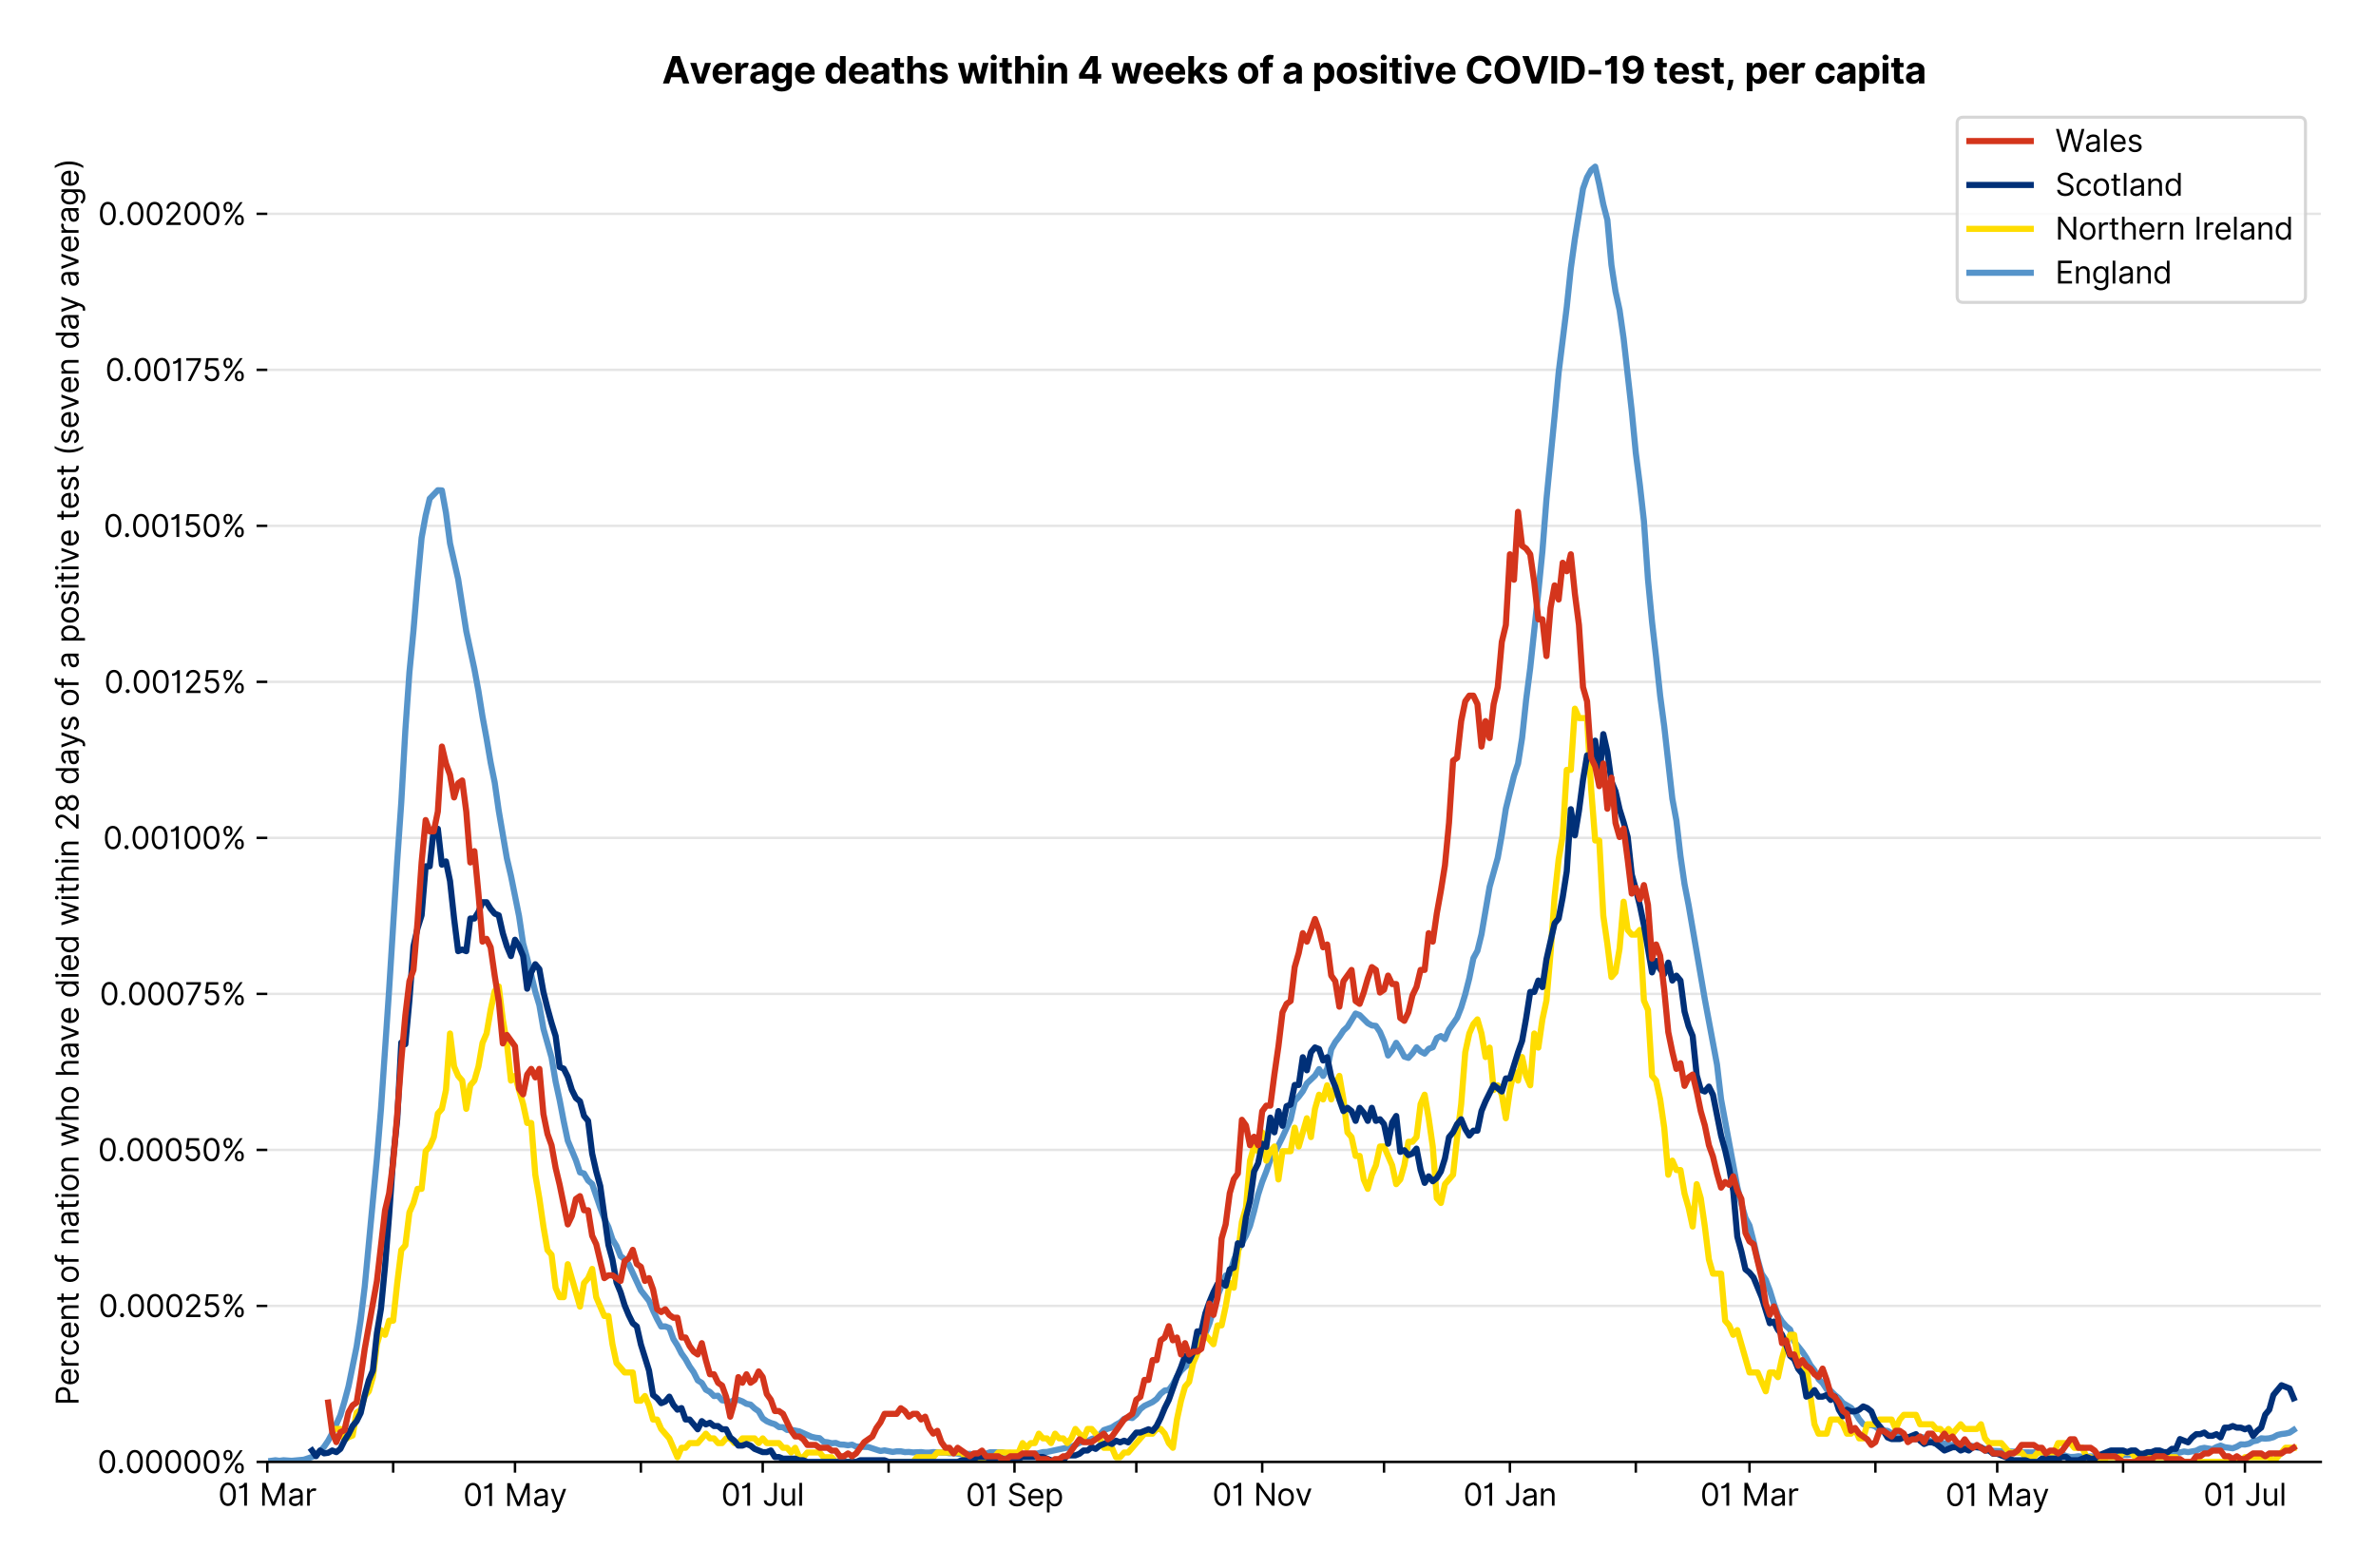 <?xml version="1.0" encoding="utf-8" standalone="no"?>
<!DOCTYPE svg PUBLIC "-//W3C//DTD SVG 1.1//EN"
  "http://www.w3.org/Graphics/SVG/1.1/DTD/svg11.dtd">
<svg version="1.1" viewBox="0 0 774.755 511.234" xmlns="http://www.w3.org/2000/svg" xmlns:xlink="http://www.w3.org/1999/xlink">
 <defs>
  <style type="text/css">*{stroke-linecap:butt;stroke-linejoin:round;}</style>
 </defs>
 <g id="figure_1">
  <g id="patch_1">
   <path d="M 0 511.234 
L 774.755 511.234 
L 774.755 0 
L 0 0 
z
" style="fill:#ffffff;"/>
  </g>
  <g id="axes_1">
   <g id="patch_2">
    <path d="M 87.155 476.745 
L 756.755 476.745 
L 756.755 33.225 
L 87.155 33.225 
z
" style="fill:#ffffff;"/>
   </g>
   <g id="matplotlib.axis_1">
    <g id="xtick_1">
     <g id="line2d_1">
      <defs>
       <path d="M 0 0 
L 0 3.5 
" id="m5350097a0c" style="stroke:#000000;stroke-width:0.8;"/>
      </defs>
      <g>
       <use style="stroke:#000000;stroke-width:0.8;" x="87.155" xlink:href="#m5350097a0c" y="476.745"/>
      </g>
     </g>
     <g id="text_1">
      <!-- 01 Mar -->
      <g transform="translate(71.118 491.018)scale(0.1 -0.1)">
       <defs>
        <path d="M 2000 -64 
Q 1230 -64 806 561 
Q 382 1186 382 2327 
Q 382 3459 809 4088 
Q 1236 4718 2000 4718 
Q 2764 4718 3191 4088 
Q 3618 3459 3618 2327 
Q 3618 1186 3194 561 
Q 2771 -64 2000 -64 
z
M 2000 436 
Q 2509 436 2791 927 
Q 3073 1418 3073 2327 
Q 3073 3234 2789 3730 
Q 2505 4227 2000 4227 
Q 1496 4227 1211 3730 
Q 927 3234 927 2327 
Q 927 1418 1210 927 
Q 1493 436 2000 436 
z
" id="Inter-Regular-30" transform="scale(0.016)"/>
        <path d="M 1973 4655 
L 1973 0 
L 1409 0 
L 1409 3836 
L 1373 3836 
Q 1341 3773 1209 3692 
Q 1077 3611 868 3551 
Q 659 3491 391 3491 
L 391 3964 
Q 661 3964 859 4061 
Q 1057 4159 1190 4291 
Q 1323 4423 1392 4529 
Q 1461 4636 1473 4655 
L 1973 4655 
z
" id="Inter-Regular-31" transform="scale(0.016)"/>
        <path id="Inter-Regular-20" transform="scale(0.016)"/>
        <path d="M 564 4655 
L 1236 4655 
L 2818 791 
L 2873 791 
L 4455 4655 
L 5127 4655 
L 5127 0 
L 4600 0 
L 4600 3536 
L 4555 3536 
L 3100 0 
L 2591 0 
L 1136 3536 
L 1091 3536 
L 1091 0 
L 564 0 
L 564 4655 
z
" id="Inter-Regular-4d" transform="scale(0.016)"/>
        <path d="M 1518 -82 
Q 1186 -82 916 44 
Q 646 170 486 410 
Q 327 650 327 991 
Q 327 1291 445 1478 
Q 564 1666 761 1773 
Q 959 1880 1199 1933 
Q 1439 1986 1682 2018 
Q 2000 2059 2199 2080 
Q 2398 2102 2490 2154 
Q 2582 2207 2582 2336 
L 2582 2355 
Q 2582 2691 2399 2877 
Q 2216 3064 1846 3064 
Q 1461 3064 1243 2895 
Q 1025 2727 936 2536 
L 427 2718 
Q 564 3036 792 3214 
Q 1021 3393 1292 3464 
Q 1564 3536 1827 3536 
Q 1996 3536 2215 3496 
Q 2434 3457 2640 3334 
Q 2846 3211 2982 2963 
Q 3118 2716 3118 2300 
L 3118 0 
L 2582 0 
L 2582 473 
L 2555 473 
Q 2500 359 2373 229 
Q 2246 100 2034 9 
Q 1823 -82 1518 -82 
z
M 1600 400 
Q 1918 400 2137 525 
Q 2357 650 2469 847 
Q 2582 1045 2582 1264 
L 2582 1755 
Q 2548 1714 2433 1681 
Q 2318 1648 2169 1624 
Q 2021 1600 1881 1583 
Q 1741 1566 1655 1555 
Q 1446 1527 1265 1467 
Q 1084 1407 974 1287 
Q 864 1168 864 964 
Q 864 684 1072 542 
Q 1280 400 1600 400 
z
" id="Inter-Regular-61" transform="scale(0.016)"/>
        <path d="M 491 0 
L 491 3491 
L 1009 3491 
L 1009 2964 
L 1046 2964 
Q 1139 3223 1389 3384 
Q 1639 3545 1955 3545 
Q 2100 3545 2209 3511 
Q 2318 3477 2400 3418 
L 2218 2964 
Q 2161 2993 2085 3010 
Q 2009 3027 1909 3027 
Q 1527 3027 1277 2794 
Q 1027 2561 1027 2209 
L 1027 0 
L 491 0 
z
" id="Inter-Regular-72" transform="scale(0.016)"/>
       </defs>
       <use xlink:href="#Inter-Regular-30"/>
       <use x="62.5" xlink:href="#Inter-Regular-31"/>
       <use x="106.676" xlink:href="#Inter-Regular-20"/>
       <use x="134.801" xlink:href="#Inter-Regular-4d"/>
       <use x="225.994" xlink:href="#Inter-Regular-61"/>
       <use x="282.386" xlink:href="#Inter-Regular-72"/>
      </g>
     </g>
    </g>
    <g id="xtick_2">
     <g id="line2d_2">
      <g>
       <use style="stroke:#000000;stroke-width:0.8;" x="128.203" xlink:href="#m5350097a0c" y="476.745"/>
      </g>
     </g>
    </g>
    <g id="xtick_3">
     <g id="line2d_3">
      <g>
       <use style="stroke:#000000;stroke-width:0.8;" x="167.928" xlink:href="#m5350097a0c" y="476.745"/>
      </g>
     </g>
     <g id="text_2">
      <!-- 01 May -->
      <g transform="translate(151.025 491.117)scale(0.1 -0.1)">
       <defs>
        <path d="M 818 -1355 
Q 682 -1355 575 -1333 
Q 468 -1311 427 -1291 
L 564 -818 
Q 857 -893 1053 -814 
Q 1250 -736 1391 -345 
L 1509 -18 
L 218 3491 
L 800 3491 
L 1764 709 
L 1800 709 
L 2764 3491 
L 3346 3491 
L 1846 -564 
Q 1550 -1355 818 -1355 
z
" id="Inter-Regular-79" transform="scale(0.016)"/>
       </defs>
       <use xlink:href="#Inter-Regular-30"/>
       <use x="62.5" xlink:href="#Inter-Regular-31"/>
       <use x="106.676" xlink:href="#Inter-Regular-20"/>
       <use x="134.801" xlink:href="#Inter-Regular-4d"/>
       <use x="225.994" xlink:href="#Inter-Regular-61"/>
       <use x="282.386" xlink:href="#Inter-Regular-79"/>
      </g>
     </g>
    </g>
    <g id="xtick_4">
     <g id="line2d_4">
      <g>
       <use style="stroke:#000000;stroke-width:0.8;" x="208.977" xlink:href="#m5350097a0c" y="476.745"/>
      </g>
     </g>
    </g>
    <g id="xtick_5">
     <g id="line2d_5">
      <g>
       <use style="stroke:#000000;stroke-width:0.8;" x="248.702" xlink:href="#m5350097a0c" y="476.745"/>
      </g>
     </g>
     <g id="text_3">
      <!-- 01 Jul -->
      <g transform="translate(235.158 491.018)scale(0.1 -0.1)">
       <defs>
        <path d="M 2346 4655 
L 2909 4655 
L 2909 1327 
Q 2909 657 2549 296 
Q 2189 -64 1582 -64 
Q 1200 -64 902 76 
Q 605 216 434 475 
Q 264 734 264 1091 
L 818 1091 
Q 818 795 1034 615 
Q 1250 436 1582 436 
Q 1948 436 2147 664 
Q 2346 893 2346 1327 
L 2346 4655 
z
" id="Inter-Regular-4a" transform="scale(0.016)"/>
        <path d="M 2691 1427 
L 2691 3491 
L 3227 3491 
L 3227 0 
L 2691 0 
L 2691 591 
L 2655 591 
Q 2532 325 2273 140 
Q 2014 -45 1618 -45 
Q 1127 -45 809 280 
Q 491 605 491 1273 
L 491 3491 
L 1027 3491 
L 1027 1309 
Q 1027 927 1242 700 
Q 1457 473 1791 473 
Q 1991 473 2199 575 
Q 2407 677 2549 888 
Q 2691 1100 2691 1427 
z
" id="Inter-Regular-75" transform="scale(0.016)"/>
        <path d="M 1027 4655 
L 1027 0 
L 491 0 
L 491 4655 
L 1027 4655 
z
" id="Inter-Regular-6c" transform="scale(0.016)"/>
       </defs>
       <use xlink:href="#Inter-Regular-30"/>
       <use x="62.5" xlink:href="#Inter-Regular-31"/>
       <use x="106.676" xlink:href="#Inter-Regular-20"/>
       <use x="134.801" xlink:href="#Inter-Regular-4a"/>
       <use x="189.063" xlink:href="#Inter-Regular-75"/>
       <use x="247.159" xlink:href="#Inter-Regular-6c"/>
      </g>
     </g>
    </g>
    <g id="xtick_6">
     <g id="line2d_6">
      <g>
       <use style="stroke:#000000;stroke-width:0.8;" x="289.75" xlink:href="#m5350097a0c" y="476.745"/>
      </g>
     </g>
    </g>
    <g id="xtick_7">
     <g id="line2d_7">
      <g>
       <use style="stroke:#000000;stroke-width:0.8;" x="330.799" xlink:href="#m5350097a0c" y="476.745"/>
      </g>
     </g>
     <g id="text_4">
      <!-- 01 Sep -->
      <g transform="translate(314.912 491.117)scale(0.1 -0.1)">
       <defs>
        <path d="M 3109 3491 
Q 3068 3836 2777 4027 
Q 2486 4218 2064 4218 
Q 1600 4218 1318 3999 
Q 1036 3780 1036 3445 
Q 1036 3195 1189 3042 
Q 1343 2889 1553 2803 
Q 1764 2718 1936 2673 
L 2409 2545 
Q 2591 2498 2815 2414 
Q 3039 2330 3244 2185 
Q 3450 2041 3584 1816 
Q 3718 1591 3718 1264 
Q 3718 886 3521 581 
Q 3325 277 2949 97 
Q 2573 -82 2036 -82 
Q 1286 -82 845 272 
Q 405 627 364 1200 
L 946 1200 
Q 968 936 1124 764 
Q 1280 593 1519 510 
Q 1759 427 2036 427 
Q 2359 427 2616 533 
Q 2873 639 3023 828 
Q 3173 1018 3173 1273 
Q 3173 1505 3043 1650 
Q 2914 1795 2702 1886 
Q 2491 1977 2246 2045 
L 1673 2209 
Q 1127 2366 809 2657 
Q 491 2948 491 3418 
Q 491 3809 703 4101 
Q 916 4393 1276 4555 
Q 1636 4718 2082 4718 
Q 2532 4718 2882 4558 
Q 3232 4398 3437 4120 
Q 3643 3843 3655 3491 
L 3109 3491 
z
" id="Inter-Regular-53" transform="scale(0.016)"/>
        <path d="M 1955 -73 
Q 1450 -73 1085 151 
Q 721 375 524 778 
Q 327 1182 327 1718 
Q 327 2255 524 2665 
Q 721 3075 1074 3305 
Q 1427 3536 1900 3536 
Q 2173 3536 2439 3445 
Q 2705 3355 2923 3151 
Q 3141 2948 3270 2614 
Q 3400 2280 3400 1791 
L 3400 1564 
L 866 1564 
Q 884 1005 1183 707 
Q 1482 409 1955 409 
Q 2271 409 2498 545 
Q 2725 682 2827 955 
L 3346 809 
Q 3223 414 2854 170 
Q 2486 -73 1955 -73 
z
M 866 2027 
L 2855 2027 
Q 2855 2470 2595 2762 
Q 2336 3055 1900 3055 
Q 1593 3055 1368 2911 
Q 1143 2768 1013 2533 
Q 884 2298 866 2027 
z
" id="Inter-Regular-65" transform="scale(0.016)"/>
        <path d="M 491 -1309 
L 491 3491 
L 1009 3491 
L 1009 2936 
L 1073 2936 
Q 1132 3027 1237 3169 
Q 1343 3311 1542 3423 
Q 1741 3536 2082 3536 
Q 2523 3536 2859 3315 
Q 3196 3095 3384 2690 
Q 3573 2286 3573 1736 
Q 3573 1182 3384 776 
Q 3196 370 2861 148 
Q 2527 -73 2091 -73 
Q 1755 -73 1552 39 
Q 1350 152 1241 296 
Q 1132 441 1073 536 
L 1027 536 
L 1027 -1309 
L 491 -1309 
z
M 1018 1745 
Q 1018 1152 1276 780 
Q 1534 409 2018 409 
Q 2355 409 2581 587 
Q 2807 766 2921 1069 
Q 3036 1373 3036 1745 
Q 3036 2114 2923 2410 
Q 2811 2707 2585 2881 
Q 2359 3055 2018 3055 
Q 1527 3055 1272 2693 
Q 1018 2332 1018 1745 
z
" id="Inter-Regular-70" transform="scale(0.016)"/>
       </defs>
       <use xlink:href="#Inter-Regular-30"/>
       <use x="62.5" xlink:href="#Inter-Regular-31"/>
       <use x="106.676" xlink:href="#Inter-Regular-20"/>
       <use x="134.801" xlink:href="#Inter-Regular-53"/>
       <use x="198.58" xlink:href="#Inter-Regular-65"/>
       <use x="256.818" xlink:href="#Inter-Regular-70"/>
      </g>
     </g>
    </g>
    <g id="xtick_8">
     <g id="line2d_8">
      <g>
       <use style="stroke:#000000;stroke-width:0.8;" x="370.524" xlink:href="#m5350097a0c" y="476.745"/>
      </g>
     </g>
    </g>
    <g id="xtick_9">
     <g id="line2d_9">
      <g>
       <use style="stroke:#000000;stroke-width:0.8;" x="411.573" xlink:href="#m5350097a0c" y="476.745"/>
      </g>
     </g>
     <g id="text_5">
      <!-- 01 Nov -->
      <g transform="translate(395.302 491.018)scale(0.1 -0.1)">
       <defs>
        <path d="M 4255 4655 
L 4255 0 
L 3709 0 
L 1173 3655 
L 1127 3655 
L 1127 0 
L 564 0 
L 564 4655 
L 1109 4655 
L 3655 991 
L 3700 991 
L 3700 4655 
L 4255 4655 
z
" id="Inter-Regular-4e" transform="scale(0.016)"/>
        <path d="M 1909 -73 
Q 1436 -73 1080 152 
Q 725 377 526 781 
Q 327 1186 327 1727 
Q 327 2273 526 2679 
Q 725 3086 1080 3311 
Q 1436 3536 1909 3536 
Q 2382 3536 2737 3311 
Q 3093 3086 3292 2679 
Q 3491 2273 3491 1727 
Q 3491 1186 3292 781 
Q 3093 377 2737 152 
Q 2382 -73 1909 -73 
z
M 1909 409 
Q 2268 409 2500 593 
Q 2732 777 2843 1077 
Q 2955 1377 2955 1727 
Q 2955 2077 2843 2379 
Q 2732 2682 2500 2868 
Q 2268 3055 1909 3055 
Q 1550 3055 1318 2868 
Q 1086 2682 975 2379 
Q 864 2077 864 1727 
Q 864 1377 975 1077 
Q 1086 777 1318 593 
Q 1550 409 1909 409 
z
" id="Inter-Regular-6f" transform="scale(0.016)"/>
        <path d="M 3346 3491 
L 2055 0 
L 1509 0 
L 218 3491 
L 800 3491 
L 1764 709 
L 1800 709 
L 2764 3491 
L 3346 3491 
z
" id="Inter-Regular-76" transform="scale(0.016)"/>
       </defs>
       <use xlink:href="#Inter-Regular-30"/>
       <use x="62.5" xlink:href="#Inter-Regular-31"/>
       <use x="106.676" xlink:href="#Inter-Regular-20"/>
       <use x="134.801" xlink:href="#Inter-Regular-4e"/>
       <use x="210.085" xlink:href="#Inter-Regular-6f"/>
       <use x="269.744" xlink:href="#Inter-Regular-76"/>
      </g>
     </g>
    </g>
    <g id="xtick_10">
     <g id="line2d_10">
      <g>
       <use style="stroke:#000000;stroke-width:0.8;" x="451.297" xlink:href="#m5350097a0c" y="476.745"/>
      </g>
     </g>
    </g>
    <g id="xtick_11">
     <g id="line2d_11">
      <g>
       <use style="stroke:#000000;stroke-width:0.8;" x="492.346" xlink:href="#m5350097a0c" y="476.745"/>
      </g>
     </g>
     <g id="text_6">
      <!-- 01 Jan -->
      <g transform="translate(477.147 491.018)scale(0.1 -0.1)">
       <defs>
        <path d="M 1027 2100 
L 1027 0 
L 491 0 
L 491 3491 
L 1009 3491 
L 1009 2945 
L 1055 2945 
Q 1177 3211 1427 3373 
Q 1677 3536 2073 3536 
Q 2602 3536 2928 3211 
Q 3255 2886 3255 2218 
L 3255 0 
L 2718 0 
L 2718 2182 
Q 2718 2593 2504 2824 
Q 2291 3055 1918 3055 
Q 1534 3055 1280 2806 
Q 1027 2557 1027 2100 
z
" id="Inter-Regular-6e" transform="scale(0.016)"/>
       </defs>
       <use xlink:href="#Inter-Regular-30"/>
       <use x="62.5" xlink:href="#Inter-Regular-31"/>
       <use x="106.676" xlink:href="#Inter-Regular-20"/>
       <use x="134.801" xlink:href="#Inter-Regular-4a"/>
       <use x="189.063" xlink:href="#Inter-Regular-61"/>
       <use x="245.455" xlink:href="#Inter-Regular-6e"/>
      </g>
     </g>
    </g>
    <g id="xtick_12">
     <g id="line2d_12">
      <g>
       <use style="stroke:#000000;stroke-width:0.8;" x="533.395" xlink:href="#m5350097a0c" y="476.745"/>
      </g>
     </g>
    </g>
    <g id="xtick_13">
     <g id="line2d_13">
      <g>
       <use style="stroke:#000000;stroke-width:0.8;" x="570.471" xlink:href="#m5350097a0c" y="476.745"/>
      </g>
     </g>
     <g id="text_7">
      <!-- 01 Mar -->
      <g transform="translate(554.435 491.018)scale(0.1 -0.1)">
       <use xlink:href="#Inter-Regular-30"/>
       <use x="62.5" xlink:href="#Inter-Regular-31"/>
       <use x="106.676" xlink:href="#Inter-Regular-20"/>
       <use x="134.801" xlink:href="#Inter-Regular-4d"/>
       <use x="225.994" xlink:href="#Inter-Regular-61"/>
       <use x="282.386" xlink:href="#Inter-Regular-72"/>
      </g>
     </g>
    </g>
    <g id="xtick_14">
     <g id="line2d_14">
      <g>
       <use style="stroke:#000000;stroke-width:0.8;" x="611.52" xlink:href="#m5350097a0c" y="476.745"/>
      </g>
     </g>
    </g>
    <g id="xtick_15">
     <g id="line2d_15">
      <g>
       <use style="stroke:#000000;stroke-width:0.8;" x="651.245" xlink:href="#m5350097a0c" y="476.745"/>
      </g>
     </g>
     <g id="text_8">
      <!-- 01 May -->
      <g transform="translate(634.342 491.117)scale(0.1 -0.1)">
       <use xlink:href="#Inter-Regular-30"/>
       <use x="62.5" xlink:href="#Inter-Regular-31"/>
       <use x="106.676" xlink:href="#Inter-Regular-20"/>
       <use x="134.801" xlink:href="#Inter-Regular-4d"/>
       <use x="225.994" xlink:href="#Inter-Regular-61"/>
       <use x="282.386" xlink:href="#Inter-Regular-79"/>
      </g>
     </g>
    </g>
    <g id="xtick_16">
     <g id="line2d_16">
      <g>
       <use style="stroke:#000000;stroke-width:0.8;" x="692.293" xlink:href="#m5350097a0c" y="476.745"/>
      </g>
     </g>
    </g>
    <g id="xtick_17">
     <g id="line2d_17">
      <g>
       <use style="stroke:#000000;stroke-width:0.8;" x="732.018" xlink:href="#m5350097a0c" y="476.745"/>
      </g>
     </g>
     <g id="text_9">
      <!-- 01 Jul -->
      <g transform="translate(718.474 491.018)scale(0.1 -0.1)">
       <use xlink:href="#Inter-Regular-30"/>
       <use x="62.5" xlink:href="#Inter-Regular-31"/>
       <use x="106.676" xlink:href="#Inter-Regular-20"/>
       <use x="134.801" xlink:href="#Inter-Regular-4a"/>
       <use x="189.063" xlink:href="#Inter-Regular-75"/>
       <use x="247.159" xlink:href="#Inter-Regular-6c"/>
      </g>
     </g>
    </g>
   </g>
   <g id="matplotlib.axis_2">
    <g id="ytick_1">
     <g id="line2d_18">
      <path clip-path="url(#p8951d5df0b)" d="M 87.155 476.745 
L 756.755 476.745 
" style="fill:none;stroke:#e5e5e5;stroke-linecap:square;stroke-width:0.8;"/>
     </g>
     <g id="line2d_19">
      <defs>
       <path d="M 0 0 
L -3.5 0 
" id="mce06ae51a2" style="stroke:#000000;stroke-width:0.8;"/>
      </defs>
      <g>
       <use style="stroke:#000000;stroke-width:0.8;" x="87.155" xlink:href="#mce06ae51a2" y="476.745"/>
      </g>
     </g>
     <g id="text_10">
      <!-- 0.00000% -->
      <g transform="translate(31.773 480.382)scale(0.1 -0.1)">
       <defs>
        <path d="M 882 -36 
Q 714 -36 593 84 
Q 473 205 473 373 
Q 473 541 593 661 
Q 714 782 882 782 
Q 1050 782 1170 661 
Q 1291 541 1291 373 
Q 1291 205 1170 84 
Q 1050 -36 882 -36 
z
" id="Inter-Regular-2e" transform="scale(0.016)"/>
        <path d="M 2855 873 
L 2855 1118 
Q 2855 1373 2960 1585 
Q 3066 1798 3269 1926 
Q 3473 2055 3764 2055 
Q 4059 2055 4259 1926 
Q 4459 1798 4561 1585 
Q 4664 1373 4664 1118 
L 4664 873 
Q 4664 618 4560 405 
Q 4457 193 4256 64 
Q 4055 -64 3764 -64 
Q 3468 -64 3266 64 
Q 3064 193 2959 405 
Q 2855 618 2855 873 
z
M 536 3536 
L 536 3782 
Q 536 4036 642 4248 
Q 748 4461 951 4589 
Q 1155 4718 1446 4718 
Q 1741 4718 1941 4589 
Q 2141 4461 2243 4248 
Q 2346 4036 2346 3782 
L 2346 3536 
Q 2346 3282 2242 3069 
Q 2139 2857 1937 2728 
Q 1736 2600 1446 2600 
Q 1150 2600 948 2728 
Q 746 2857 641 3069 
Q 536 3282 536 3536 
z
M 709 0 
L 3909 4655 
L 4427 4655 
L 1227 0 
L 709 0 
z
M 3318 1118 
L 3318 873 
Q 3318 661 3418 494 
Q 3518 327 3764 327 
Q 4002 327 4101 494 
Q 4200 661 4200 873 
L 4200 1118 
Q 4200 1330 4104 1497 
Q 4009 1664 3764 1664 
Q 3525 1664 3421 1497 
Q 3318 1330 3318 1118 
z
M 1000 3782 
L 1000 3536 
Q 1000 3325 1100 3158 
Q 1200 2991 1446 2991 
Q 1684 2991 1783 3158 
Q 1882 3325 1882 3536 
L 1882 3782 
Q 1882 3993 1786 4160 
Q 1691 4327 1446 4327 
Q 1207 4327 1103 4160 
Q 1000 3993 1000 3782 
z
" id="Inter-Regular-25" transform="scale(0.016)"/>
       </defs>
       <use xlink:href="#Inter-Regular-30"/>
       <use x="62.5" xlink:href="#Inter-Regular-2e"/>
       <use x="90.057" xlink:href="#Inter-Regular-30"/>
       <use x="152.557" xlink:href="#Inter-Regular-30"/>
       <use x="215.057" xlink:href="#Inter-Regular-30"/>
       <use x="277.557" xlink:href="#Inter-Regular-30"/>
       <use x="340.057" xlink:href="#Inter-Regular-30"/>
       <use x="402.557" xlink:href="#Inter-Regular-25"/>
      </g>
     </g>
    </g>
    <g id="ytick_2">
     <g id="line2d_20">
      <path clip-path="url(#p8951d5df0b)" d="M 87.155 425.868 
L 756.755 425.868 
" style="fill:none;stroke:#e5e5e5;stroke-linecap:square;stroke-width:0.8;"/>
     </g>
     <g id="line2d_21">
      <g>
       <use style="stroke:#000000;stroke-width:0.8;" x="87.155" xlink:href="#mce06ae51a2" y="425.868"/>
      </g>
     </g>
     <g id="text_11">
      <!-- 0.00025% -->
      <g transform="translate(32.142 429.505)scale(0.1 -0.1)">
       <defs>
        <path d="M 482 0 
L 482 409 
L 2018 2091 
Q 2289 2386 2464 2605 
Q 2639 2825 2724 3019 
Q 2809 3214 2809 3427 
Q 2809 3795 2553 4011 
Q 2298 4227 1918 4227 
Q 1514 4227 1275 3985 
Q 1036 3743 1036 3345 
L 500 3345 
Q 500 3755 688 4064 
Q 877 4373 1203 4545 
Q 1530 4718 1936 4718 
Q 2346 4718 2661 4545 
Q 2977 4373 3156 4079 
Q 3336 3786 3336 3427 
Q 3336 3170 3244 2926 
Q 3152 2682 2926 2383 
Q 2700 2084 2300 1655 
L 1255 536 
L 1255 500 
L 3418 500 
L 3418 0 
L 482 0 
z
" id="Inter-Regular-32" transform="scale(0.016)"/>
        <path d="M 1936 -64 
Q 1536 -64 1216 95 
Q 896 255 702 532 
Q 509 809 491 1164 
L 1036 1164 
Q 1068 848 1324 642 
Q 1580 436 1936 436 
Q 2223 436 2447 570 
Q 2671 705 2799 940 
Q 2927 1175 2927 1473 
Q 2927 1777 2794 2017 
Q 2661 2257 2429 2395 
Q 2198 2534 1900 2536 
Q 1686 2539 1461 2472 
Q 1236 2405 1091 2300 
L 564 2364 
L 846 4655 
L 3264 4655 
L 3264 4155 
L 1318 4155 
L 1155 2782 
L 1182 2782 
Q 1325 2895 1541 2970 
Q 1757 3045 1991 3045 
Q 2418 3045 2753 2842 
Q 3089 2639 3281 2286 
Q 3473 1934 3473 1482 
Q 3473 1036 3274 687 
Q 3075 339 2727 137 
Q 2380 -64 1936 -64 
z
" id="Inter-Regular-35" transform="scale(0.016)"/>
       </defs>
       <use xlink:href="#Inter-Regular-30"/>
       <use x="62.5" xlink:href="#Inter-Regular-2e"/>
       <use x="90.057" xlink:href="#Inter-Regular-30"/>
       <use x="152.557" xlink:href="#Inter-Regular-30"/>
       <use x="215.057" xlink:href="#Inter-Regular-30"/>
       <use x="277.557" xlink:href="#Inter-Regular-32"/>
       <use x="338.068" xlink:href="#Inter-Regular-35"/>
       <use x="398.864" xlink:href="#Inter-Regular-25"/>
      </g>
     </g>
    </g>
    <g id="ytick_3">
     <g id="line2d_22">
      <path clip-path="url(#p8951d5df0b)" d="M 87.155 374.991 
L 756.755 374.991 
" style="fill:none;stroke:#e5e5e5;stroke-linecap:square;stroke-width:0.8;"/>
     </g>
     <g id="line2d_23">
      <g>
       <use style="stroke:#000000;stroke-width:0.8;" x="87.155" xlink:href="#mce06ae51a2" y="374.991"/>
      </g>
     </g>
     <g id="text_12">
      <!-- 0.00050% -->
      <g transform="translate(31.944 378.627)scale(0.1 -0.1)">
       <use xlink:href="#Inter-Regular-30"/>
       <use x="62.5" xlink:href="#Inter-Regular-2e"/>
       <use x="90.057" xlink:href="#Inter-Regular-30"/>
       <use x="152.557" xlink:href="#Inter-Regular-30"/>
       <use x="215.057" xlink:href="#Inter-Regular-30"/>
       <use x="277.557" xlink:href="#Inter-Regular-35"/>
       <use x="338.352" xlink:href="#Inter-Regular-30"/>
       <use x="400.852" xlink:href="#Inter-Regular-25"/>
      </g>
     </g>
    </g>
    <g id="ytick_4">
     <g id="line2d_24">
      <path clip-path="url(#p8951d5df0b)" d="M 87.155 324.114 
L 756.755 324.114 
" style="fill:none;stroke:#e5e5e5;stroke-linecap:square;stroke-width:0.8;"/>
     </g>
     <g id="line2d_25">
      <g>
       <use style="stroke:#000000;stroke-width:0.8;" x="87.155" xlink:href="#mce06ae51a2" y="324.114"/>
      </g>
     </g>
     <g id="text_13">
      <!-- 0.00075% -->
      <g transform="translate(32.483 327.75)scale(0.1 -0.1)">
       <defs>
        <path d="M 627 0 
L 2709 4118 
L 2709 4155 
L 309 4155 
L 309 4655 
L 3291 4655 
L 3291 4127 
L 1218 0 
L 627 0 
z
" id="Inter-Regular-37" transform="scale(0.016)"/>
       </defs>
       <use xlink:href="#Inter-Regular-30"/>
       <use x="62.5" xlink:href="#Inter-Regular-2e"/>
       <use x="90.057" xlink:href="#Inter-Regular-30"/>
       <use x="152.557" xlink:href="#Inter-Regular-30"/>
       <use x="215.057" xlink:href="#Inter-Regular-30"/>
       <use x="277.557" xlink:href="#Inter-Regular-37"/>
       <use x="334.659" xlink:href="#Inter-Regular-35"/>
       <use x="395.455" xlink:href="#Inter-Regular-25"/>
      </g>
     </g>
    </g>
    <g id="ytick_5">
     <g id="line2d_26">
      <path clip-path="url(#p8951d5df0b)" d="M 87.155 273.236 
L 756.755 273.236 
" style="fill:none;stroke:#e5e5e5;stroke-linecap:square;stroke-width:0.8;"/>
     </g>
     <g id="line2d_27">
      <g>
       <use style="stroke:#000000;stroke-width:0.8;" x="87.155" xlink:href="#mce06ae51a2" y="273.236"/>
      </g>
     </g>
     <g id="text_14">
      <!-- 0.00100% -->
      <g transform="translate(33.606 276.873)scale(0.1 -0.1)">
       <use xlink:href="#Inter-Regular-30"/>
       <use x="62.5" xlink:href="#Inter-Regular-2e"/>
       <use x="90.057" xlink:href="#Inter-Regular-30"/>
       <use x="152.557" xlink:href="#Inter-Regular-30"/>
       <use x="215.057" xlink:href="#Inter-Regular-31"/>
       <use x="259.233" xlink:href="#Inter-Regular-30"/>
       <use x="321.733" xlink:href="#Inter-Regular-30"/>
       <use x="384.233" xlink:href="#Inter-Regular-25"/>
      </g>
     </g>
    </g>
    <g id="ytick_6">
     <g id="line2d_28">
      <path clip-path="url(#p8951d5df0b)" d="M 87.155 222.359 
L 756.755 222.359 
" style="fill:none;stroke:#e5e5e5;stroke-linecap:square;stroke-width:0.8;"/>
     </g>
     <g id="line2d_29">
      <g>
       <use style="stroke:#000000;stroke-width:0.8;" x="87.155" xlink:href="#mce06ae51a2" y="222.359"/>
      </g>
     </g>
     <g id="text_15">
      <!-- 0.00125% -->
      <g transform="translate(33.975 225.996)scale(0.1 -0.1)">
       <use xlink:href="#Inter-Regular-30"/>
       <use x="62.5" xlink:href="#Inter-Regular-2e"/>
       <use x="90.057" xlink:href="#Inter-Regular-30"/>
       <use x="152.557" xlink:href="#Inter-Regular-30"/>
       <use x="215.057" xlink:href="#Inter-Regular-31"/>
       <use x="259.233" xlink:href="#Inter-Regular-32"/>
       <use x="319.744" xlink:href="#Inter-Regular-35"/>
       <use x="380.54" xlink:href="#Inter-Regular-25"/>
      </g>
     </g>
    </g>
    <g id="ytick_7">
     <g id="line2d_30">
      <path clip-path="url(#p8951d5df0b)" d="M 87.155 171.482 
L 756.755 171.482 
" style="fill:none;stroke:#e5e5e5;stroke-linecap:square;stroke-width:0.8;"/>
     </g>
     <g id="line2d_31">
      <g>
       <use style="stroke:#000000;stroke-width:0.8;" x="87.155" xlink:href="#mce06ae51a2" y="171.482"/>
      </g>
     </g>
     <g id="text_16">
      <!-- 0.00150% -->
      <g transform="translate(33.777 175.119)scale(0.1 -0.1)">
       <use xlink:href="#Inter-Regular-30"/>
       <use x="62.5" xlink:href="#Inter-Regular-2e"/>
       <use x="90.057" xlink:href="#Inter-Regular-30"/>
       <use x="152.557" xlink:href="#Inter-Regular-30"/>
       <use x="215.057" xlink:href="#Inter-Regular-31"/>
       <use x="259.233" xlink:href="#Inter-Regular-35"/>
       <use x="320.028" xlink:href="#Inter-Regular-30"/>
       <use x="382.529" xlink:href="#Inter-Regular-25"/>
      </g>
     </g>
    </g>
    <g id="ytick_8">
     <g id="line2d_32">
      <path clip-path="url(#p8951d5df0b)" d="M 87.155 120.605 
L 756.755 120.605 
" style="fill:none;stroke:#e5e5e5;stroke-linecap:square;stroke-width:0.8;"/>
     </g>
     <g id="line2d_33">
      <g>
       <use style="stroke:#000000;stroke-width:0.8;" x="87.155" xlink:href="#mce06ae51a2" y="120.605"/>
      </g>
     </g>
     <g id="text_17">
      <!-- 0.00175% -->
      <g transform="translate(34.316 124.242)scale(0.1 -0.1)">
       <use xlink:href="#Inter-Regular-30"/>
       <use x="62.5" xlink:href="#Inter-Regular-2e"/>
       <use x="90.057" xlink:href="#Inter-Regular-30"/>
       <use x="152.557" xlink:href="#Inter-Regular-30"/>
       <use x="215.057" xlink:href="#Inter-Regular-31"/>
       <use x="259.233" xlink:href="#Inter-Regular-37"/>
       <use x="316.335" xlink:href="#Inter-Regular-35"/>
       <use x="377.131" xlink:href="#Inter-Regular-25"/>
      </g>
     </g>
    </g>
    <g id="ytick_9">
     <g id="line2d_34">
      <path clip-path="url(#p8951d5df0b)" d="M 87.155 69.728 
L 756.755 69.728 
" style="fill:none;stroke:#e5e5e5;stroke-linecap:square;stroke-width:0.8;"/>
     </g>
     <g id="line2d_35">
      <g>
       <use style="stroke:#000000;stroke-width:0.8;" x="87.155" xlink:href="#mce06ae51a2" y="69.728"/>
      </g>
     </g>
     <g id="text_18">
      <!-- 0.00200% -->
      <g transform="translate(31.972 73.365)scale(0.1 -0.1)">
       <use xlink:href="#Inter-Regular-30"/>
       <use x="62.5" xlink:href="#Inter-Regular-2e"/>
       <use x="90.057" xlink:href="#Inter-Regular-30"/>
       <use x="152.557" xlink:href="#Inter-Regular-30"/>
       <use x="215.057" xlink:href="#Inter-Regular-32"/>
       <use x="275.568" xlink:href="#Inter-Regular-30"/>
       <use x="338.068" xlink:href="#Inter-Regular-30"/>
       <use x="400.568" xlink:href="#Inter-Regular-25"/>
      </g>
     </g>
    </g>
    <g id="text_19">
     <!-- Percent of nation who have died within 28 days of a positive test (seven day average) -->
     <g transform="translate(25.614 458.305)rotate(-90)scale(0.1 -0.1)">
      <defs>
       <path d="M 564 0 
L 564 4655 
L 2136 4655 
Q 2684 4655 3033 4458 
Q 3382 4261 3550 3927 
Q 3718 3593 3718 3182 
Q 3718 2770 3551 2434 
Q 3384 2098 3036 1899 
Q 2689 1700 2146 1700 
L 1127 1700 
L 1127 0 
L 564 0 
z
M 1127 2200 
L 2127 2200 
Q 2689 2200 2926 2482 
Q 3164 2764 3164 3182 
Q 3164 3602 2925 3878 
Q 2686 4155 2118 4155 
L 1127 4155 
L 1127 2200 
z
" id="Inter-Regular-50" transform="scale(0.016)"/>
       <path d="M 1909 -73 
Q 1418 -73 1063 159 
Q 709 391 518 798 
Q 327 1205 327 1727 
Q 327 2259 524 2667 
Q 721 3075 1074 3305 
Q 1427 3536 1900 3536 
Q 2268 3536 2563 3400 
Q 2859 3264 3047 3018 
Q 3236 2773 3282 2445 
L 2746 2445 
Q 2684 2684 2474 2869 
Q 2264 3055 1909 3055 
Q 1439 3055 1151 2697 
Q 864 2339 864 1745 
Q 864 1139 1148 774 
Q 1432 409 1909 409 
Q 2223 409 2447 570 
Q 2671 732 2746 1018 
L 3282 1018 
Q 3236 709 3058 462 
Q 2880 216 2588 71 
Q 2296 -73 1909 -73 
z
" id="Inter-Regular-63" transform="scale(0.016)"/>
       <path d="M 2009 3491 
L 2009 3036 
L 1264 3036 
L 1264 1000 
Q 1264 773 1331 660 
Q 1398 548 1503 510 
Q 1609 473 1727 473 
Q 1816 473 1873 483 
Q 1930 493 1964 500 
L 2073 18 
Q 2018 -2 1920 -23 
Q 1823 -45 1673 -45 
Q 1446 -45 1228 52 
Q 1011 150 869 350 
Q 727 550 727 855 
L 727 3036 
L 200 3036 
L 200 3491 
L 727 3491 
L 727 4327 
L 1264 4327 
L 1264 3491 
L 2009 3491 
z
" id="Inter-Regular-74" transform="scale(0.016)"/>
       <path d="M 2046 3491 
L 2046 3036 
L 1264 3036 
L 1264 0 
L 727 0 
L 727 3036 
L 164 3036 
L 164 3491 
L 727 3491 
L 727 3973 
Q 727 4273 868 4473 
Q 1009 4673 1234 4773 
Q 1459 4873 1709 4873 
Q 1907 4873 2032 4841 
Q 2157 4809 2218 4782 
L 2064 4318 
Q 2023 4332 1951 4352 
Q 1880 4373 1764 4373 
Q 1498 4373 1381 4239 
Q 1264 4105 1264 3845 
L 1264 3491 
L 2046 3491 
z
" id="Inter-Regular-66" transform="scale(0.016)"/>
       <path d="M 491 0 
L 491 3491 
L 1027 3491 
L 1027 0 
L 491 0 
z
M 764 4073 
Q 607 4073 494 4179 
Q 382 4286 382 4436 
Q 382 4586 494 4693 
Q 607 4800 764 4800 
Q 921 4800 1033 4693 
Q 1146 4586 1146 4436 
Q 1146 4286 1033 4179 
Q 921 4073 764 4073 
z
" id="Inter-Regular-69" transform="scale(0.016)"/>
       <path d="M 1282 0 
L 218 3491 
L 782 3491 
L 1536 818 
L 1573 818 
L 2318 3491 
L 2891 3491 
L 3627 827 
L 3664 827 
L 4418 3491 
L 4982 3491 
L 3918 0 
L 3391 0 
L 2627 2682 
L 2573 2682 
L 1809 0 
L 1282 0 
z
" id="Inter-Regular-77" transform="scale(0.016)"/>
       <path d="M 1027 2100 
L 1027 0 
L 491 0 
L 491 4655 
L 1027 4655 
L 1027 2945 
L 1073 2945 
Q 1196 3216 1442 3376 
Q 1689 3536 2100 3536 
Q 2636 3536 2963 3213 
Q 3291 2891 3291 2218 
L 3291 0 
L 2755 0 
L 2755 2182 
Q 2755 2598 2540 2826 
Q 2325 3055 1946 3055 
Q 1548 3055 1287 2806 
Q 1027 2557 1027 2100 
z
" id="Inter-Regular-68" transform="scale(0.016)"/>
       <path d="M 1809 -73 
Q 1373 -73 1039 148 
Q 705 370 516 776 
Q 327 1182 327 1736 
Q 327 2286 516 2690 
Q 705 3095 1041 3315 
Q 1377 3536 1818 3536 
Q 2159 3536 2358 3423 
Q 2557 3311 2662 3169 
Q 2768 3027 2827 2936 
L 2873 2936 
L 2873 4655 
L 3409 4655 
L 3409 0 
L 2891 0 
L 2891 536 
L 2827 536 
Q 2768 441 2659 296 
Q 2550 152 2348 39 
Q 2146 -73 1809 -73 
z
M 1882 409 
Q 2366 409 2624 780 
Q 2882 1152 2882 1745 
Q 2882 2332 2627 2693 
Q 2373 3055 1882 3055 
Q 1541 3055 1315 2881 
Q 1089 2707 976 2410 
Q 864 2114 864 1745 
Q 864 1373 978 1069 
Q 1093 766 1319 587 
Q 1546 409 1882 409 
z
" id="Inter-Regular-64" transform="scale(0.016)"/>
       <path d="M 1973 -64 
Q 1505 -64 1147 103 
Q 789 270 589 564 
Q 389 859 391 1236 
Q 389 1532 507 1783 
Q 625 2034 830 2203 
Q 1036 2373 1291 2418 
L 1291 2445 
Q 957 2532 759 2821 
Q 561 3111 564 3482 
Q 561 3836 743 4115 
Q 925 4395 1244 4556 
Q 1564 4718 1973 4718 
Q 2377 4718 2695 4556 
Q 3014 4395 3197 4115 
Q 3380 3836 3382 3482 
Q 3380 3111 3181 2821 
Q 2982 2532 2655 2445 
L 2655 2418 
Q 2907 2373 3109 2203 
Q 3311 2034 3431 1783 
Q 3552 1532 3555 1236 
Q 3552 859 3351 564 
Q 3150 270 2794 103 
Q 2439 -64 1973 -64 
z
M 1973 436 
Q 2446 436 2722 662 
Q 2998 889 3000 1264 
Q 2998 1527 2864 1729 
Q 2730 1932 2499 2048 
Q 2268 2164 1973 2164 
Q 1675 2164 1442 2048 
Q 1209 1932 1076 1729 
Q 943 1527 946 1264 
Q 943 889 1218 662 
Q 1493 436 1973 436 
z
M 1973 2645 
Q 2348 2645 2591 2864 
Q 2834 3084 2836 3445 
Q 2834 3800 2596 4013 
Q 2359 4227 1973 4227 
Q 1582 4227 1344 4013 
Q 1107 3800 1109 3445 
Q 1107 3084 1349 2864 
Q 1591 2645 1973 2645 
z
" id="Inter-Regular-38" transform="scale(0.016)"/>
       <path d="M 2964 2709 
L 2482 2573 
Q 2411 2755 2245 2914 
Q 2080 3073 1727 3073 
Q 1407 3073 1194 2926 
Q 982 2780 982 2555 
Q 982 2355 1127 2239 
Q 1273 2123 1582 2045 
L 2100 1918 
Q 3027 1691 3027 973 
Q 3027 673 2855 436 
Q 2684 200 2377 63 
Q 2071 -73 1664 -73 
Q 1130 -73 780 159 
Q 430 391 336 836 
L 846 964 
Q 989 400 1655 400 
Q 2030 400 2251 560 
Q 2473 720 2473 945 
Q 2473 1316 1955 1436 
L 1373 1573 
Q 893 1686 669 1926 
Q 446 2166 446 2527 
Q 446 2823 613 3050 
Q 780 3277 1069 3406 
Q 1359 3536 1727 3536 
Q 2246 3536 2542 3309 
Q 2839 3082 2964 2709 
z
" id="Inter-Regular-73" transform="scale(0.016)"/>
       <path d="M 682 1964 
Q 682 2823 906 3544 
Q 1130 4266 1546 4873 
L 2018 4873 
Q 1800 4573 1623 4095 
Q 1446 3618 1341 3061 
Q 1236 2505 1236 1964 
Q 1236 1423 1341 866 
Q 1446 309 1623 -168 
Q 1800 -645 2018 -945 
L 1546 -945 
Q 1130 -339 906 383 
Q 682 1105 682 1964 
z
" id="Inter-Regular-28" transform="scale(0.016)"/>
       <path d="M 1900 -1382 
Q 1316 -1382 976 -1169 
Q 636 -957 473 -682 
L 900 -382 
Q 973 -477 1084 -601 
Q 1196 -725 1390 -817 
Q 1584 -909 1900 -909 
Q 2323 -909 2598 -704 
Q 2873 -500 2873 -64 
L 2873 645 
L 2827 645 
Q 2768 550 2660 410 
Q 2552 270 2351 162 
Q 2150 55 1809 55 
Q 1386 55 1051 255 
Q 716 455 521 836 
Q 327 1218 327 1764 
Q 327 2300 516 2699 
Q 705 3098 1041 3317 
Q 1377 3536 1818 3536 
Q 2159 3536 2360 3423 
Q 2561 3311 2669 3169 
Q 2777 3027 2836 2936 
L 2891 2936 
L 2891 3491 
L 3409 3491 
L 3409 -100 
Q 3409 -550 3205 -833 
Q 3002 -1116 2660 -1249 
Q 2318 -1382 1900 -1382 
z
M 1882 536 
Q 2366 536 2624 864 
Q 2882 1193 2882 1773 
Q 2882 2339 2627 2697 
Q 2373 3055 1882 3055 
Q 1541 3055 1315 2882 
Q 1089 2709 976 2418 
Q 864 2127 864 1773 
Q 864 1227 1120 881 
Q 1377 536 1882 536 
z
" id="Inter-Regular-67" transform="scale(0.016)"/>
       <path d="M 1638 1940 
Q 1638 1081 1414 359 
Q 1191 -362 775 -969 
L 302 -969 
Q 520 -669 697 -191 
Q 875 286 979 842 
Q 1084 1399 1084 1940 
Q 1084 2481 979 3038 
Q 875 3595 697 4072 
Q 520 4549 302 4849 
L 775 4849 
Q 1191 4243 1414 3521 
Q 1638 2799 1638 1940 
z
" id="Inter-Regular-29" transform="scale(0.016)"/>
      </defs>
      <use xlink:href="#Inter-Regular-50"/>
      <use x="63.494" xlink:href="#Inter-Regular-65"/>
      <use x="121.733" xlink:href="#Inter-Regular-72"/>
      <use x="160.085" xlink:href="#Inter-Regular-63"/>
      <use x="215.909" xlink:href="#Inter-Regular-65"/>
      <use x="274.148" xlink:href="#Inter-Regular-6e"/>
      <use x="332.671" xlink:href="#Inter-Regular-74"/>
      <use x="369.034" xlink:href="#Inter-Regular-20"/>
      <use x="397.159" xlink:href="#Inter-Regular-6f"/>
      <use x="456.818" xlink:href="#Inter-Regular-66"/>
      <use x="492.898" xlink:href="#Inter-Regular-20"/>
      <use x="521.023" xlink:href="#Inter-Regular-6e"/>
      <use x="579.546" xlink:href="#Inter-Regular-61"/>
      <use x="635.938" xlink:href="#Inter-Regular-74"/>
      <use x="672.301" xlink:href="#Inter-Regular-69"/>
      <use x="696.023" xlink:href="#Inter-Regular-6f"/>
      <use x="755.682" xlink:href="#Inter-Regular-6e"/>
      <use x="814.205" xlink:href="#Inter-Regular-20"/>
      <use x="842.33" xlink:href="#Inter-Regular-77"/>
      <use x="923.58" xlink:href="#Inter-Regular-68"/>
      <use x="982.671" xlink:href="#Inter-Regular-6f"/>
      <use x="1042.33" xlink:href="#Inter-Regular-20"/>
      <use x="1070.455" xlink:href="#Inter-Regular-68"/>
      <use x="1129.546" xlink:href="#Inter-Regular-61"/>
      <use x="1185.938" xlink:href="#Inter-Regular-76"/>
      <use x="1241.62" xlink:href="#Inter-Regular-65"/>
      <use x="1299.858" xlink:href="#Inter-Regular-20"/>
      <use x="1327.983" xlink:href="#Inter-Regular-64"/>
      <use x="1390.057" xlink:href="#Inter-Regular-69"/>
      <use x="1413.779" xlink:href="#Inter-Regular-65"/>
      <use x="1472.017" xlink:href="#Inter-Regular-64"/>
      <use x="1534.091" xlink:href="#Inter-Regular-20"/>
      <use x="1562.216" xlink:href="#Inter-Regular-77"/>
      <use x="1643.466" xlink:href="#Inter-Regular-69"/>
      <use x="1667.188" xlink:href="#Inter-Regular-74"/>
      <use x="1703.551" xlink:href="#Inter-Regular-68"/>
      <use x="1762.642" xlink:href="#Inter-Regular-69"/>
      <use x="1786.364" xlink:href="#Inter-Regular-6e"/>
      <use x="1844.887" xlink:href="#Inter-Regular-20"/>
      <use x="1873.012" xlink:href="#Inter-Regular-32"/>
      <use x="1933.523" xlink:href="#Inter-Regular-38"/>
      <use x="1995.171" xlink:href="#Inter-Regular-20"/>
      <use x="2023.296" xlink:href="#Inter-Regular-64"/>
      <use x="2085.37" xlink:href="#Inter-Regular-61"/>
      <use x="2141.762" xlink:href="#Inter-Regular-79"/>
      <use x="2197.444" xlink:href="#Inter-Regular-73"/>
      <use x="2249.716" xlink:href="#Inter-Regular-20"/>
      <use x="2277.841" xlink:href="#Inter-Regular-6f"/>
      <use x="2337.5" xlink:href="#Inter-Regular-66"/>
      <use x="2373.58" xlink:href="#Inter-Regular-20"/>
      <use x="2401.705" xlink:href="#Inter-Regular-61"/>
      <use x="2458.097" xlink:href="#Inter-Regular-20"/>
      <use x="2486.222" xlink:href="#Inter-Regular-70"/>
      <use x="2547.16" xlink:href="#Inter-Regular-6f"/>
      <use x="2606.819" xlink:href="#Inter-Regular-73"/>
      <use x="2659.091" xlink:href="#Inter-Regular-69"/>
      <use x="2682.813" xlink:href="#Inter-Regular-74"/>
      <use x="2719.177" xlink:href="#Inter-Regular-69"/>
      <use x="2742.898" xlink:href="#Inter-Regular-76"/>
      <use x="2798.58" xlink:href="#Inter-Regular-65"/>
      <use x="2856.819" xlink:href="#Inter-Regular-20"/>
      <use x="2884.944" xlink:href="#Inter-Regular-74"/>
      <use x="2921.307" xlink:href="#Inter-Regular-65"/>
      <use x="2979.546" xlink:href="#Inter-Regular-73"/>
      <use x="3031.819" xlink:href="#Inter-Regular-74"/>
      <use x="3068.182" xlink:href="#Inter-Regular-20"/>
      <use x="3096.307" xlink:href="#Inter-Regular-28"/>
      <use x="3132.529" xlink:href="#Inter-Regular-73"/>
      <use x="3184.802" xlink:href="#Inter-Regular-65"/>
      <use x="3243.04" xlink:href="#Inter-Regular-76"/>
      <use x="3298.722" xlink:href="#Inter-Regular-65"/>
      <use x="3356.961" xlink:href="#Inter-Regular-6e"/>
      <use x="3415.484" xlink:href="#Inter-Regular-20"/>
      <use x="3443.609" xlink:href="#Inter-Regular-64"/>
      <use x="3505.682" xlink:href="#Inter-Regular-61"/>
      <use x="3562.074" xlink:href="#Inter-Regular-79"/>
      <use x="3617.756" xlink:href="#Inter-Regular-20"/>
      <use x="3645.881" xlink:href="#Inter-Regular-61"/>
      <use x="3702.273" xlink:href="#Inter-Regular-76"/>
      <use x="3757.955" xlink:href="#Inter-Regular-65"/>
      <use x="3816.194" xlink:href="#Inter-Regular-72"/>
      <use x="3854.546" xlink:href="#Inter-Regular-61"/>
      <use x="3910.938" xlink:href="#Inter-Regular-67"/>
      <use x="3971.876" xlink:href="#Inter-Regular-65"/>
      <use x="4030.114" xlink:href="#Inter-Regular-29"/>
     </g>
    </g>
   </g>
   <g id="line2d_36">
    <path clip-path="url(#p8951d5df0b)" d="M 88.479 476.383 
L 89.803 476.203 
L 91.127 476.383 
L 92.451 476.203 
L 95.1 476.383 
L 99.072 476.022 
L 101.72 475.144 
L 103.045 474.317 
L 104.369 473.284 
L 105.693 471.787 
L 107.017 469.824 
L 108.341 467.396 
L 110.989 461.508 
L 112.314 457.066 
L 113.638 452.108 
L 116.286 439.143 
L 117.61 430.414 
L 118.934 419.516 
L 122.907 377.679 
L 124.231 361.615 
L 126.879 322.774 
L 129.528 280.679 
L 130.852 261.62 
L 132.176 238.118 
L 133.5 219.266 
L 134.824 205.63 
L 136.148 189.722 
L 137.473 175.414 
L 138.797 168.132 
L 140.121 162.605 
L 142.769 159.868 
L 144.093 159.919 
L 145.418 167.202 
L 146.742 177.171 
L 149.39 188.844 
L 152.038 205.837 
L 154.687 218.181 
L 156.011 225.361 
L 157.335 233.676 
L 158.659 240.856 
L 159.983 248.655 
L 161.307 255.163 
L 162.632 264.409 
L 165.28 279.904 
L 166.604 285.585 
L 169.252 298.756 
L 170.576 307.64 
L 171.901 312.496 
L 174.549 323.394 
L 175.873 327.784 
L 177.197 335.48 
L 179.846 344.881 
L 181.17 352.731 
L 182.494 358.775 
L 183.818 365.696 
L 185.142 371.997 
L 187.79 378.35 
L 189.115 382.327 
L 190.439 382.689 
L 191.763 384.962 
L 193.087 386.098 
L 195.735 393.846 
L 197.06 397.358 
L 198.384 400.147 
L 199.708 404.176 
L 201.032 406.345 
L 202.356 409.651 
L 203.68 410.632 
L 205.004 412.285 
L 208.977 420.807 
L 211.625 424.216 
L 212.949 427.367 
L 214.274 430.156 
L 215.598 432.584 
L 216.922 432.532 
L 218.246 433.048 
L 219.57 436.664 
L 220.894 438.782 
L 222.218 441.364 
L 223.543 443.224 
L 224.867 445.6 
L 226.191 447.511 
L 227.515 450.145 
L 228.839 450.971 
L 230.163 453.192 
L 231.488 453.915 
L 232.812 455.258 
L 234.136 455.155 
L 235.46 456.653 
L 236.784 456.808 
L 238.108 457.221 
L 239.433 456.55 
L 240.757 456.498 
L 242.081 457.014 
L 243.405 457.789 
L 244.729 458.047 
L 246.053 459.287 
L 247.377 460.217 
L 248.702 462.541 
L 250.026 463.471 
L 251.35 464.039 
L 252.674 464.452 
L 253.998 465.382 
L 255.322 465.433 
L 256.647 466.312 
L 257.971 466.26 
L 260.619 466.776 
L 264.591 468.533 
L 265.916 468.842 
L 267.24 468.997 
L 268.564 470.185 
L 269.888 470.34 
L 271.212 470.65 
L 272.536 470.547 
L 273.861 471.063 
L 275.185 471.115 
L 276.509 471.322 
L 277.833 471.115 
L 279.157 471.735 
L 283.13 471.89 
L 287.102 473.181 
L 288.426 472.974 
L 291.075 473.491 
L 292.399 473.284 
L 293.723 473.284 
L 295.047 473.543 
L 296.371 473.491 
L 297.695 473.646 
L 300.344 473.543 
L 301.668 473.698 
L 302.992 473.698 
L 304.316 473.543 
L 306.964 473.698 
L 308.289 473.698 
L 309.613 473.904 
L 310.937 473.853 
L 313.585 474.214 
L 316.233 474.111 
L 317.558 474.369 
L 318.882 473.904 
L 320.206 474.266 
L 321.53 474.059 
L 322.854 473.594 
L 326.827 473.594 
L 328.151 473.956 
L 329.475 473.853 
L 330.799 474.317 
L 334.772 474.679 
L 336.096 474.317 
L 337.42 474.214 
L 340.068 473.543 
L 341.392 473.491 
L 346.689 472.355 
L 349.337 471.838 
L 351.986 470.547 
L 353.31 469.979 
L 354.634 469.979 
L 355.958 469.256 
L 357.282 468.894 
L 358.606 467.913 
L 359.931 466.363 
L 362.579 465.485 
L 363.903 464.607 
L 365.227 463.884 
L 366.551 462.696 
L 367.876 462.231 
L 369.2 462.438 
L 370.524 461.301 
L 371.848 459.494 
L 373.172 458.461 
L 375.82 457.221 
L 377.145 456.24 
L 378.469 454.535 
L 379.793 453.451 
L 381.117 453.296 
L 382.441 451.488 
L 383.765 448.957 
L 385.09 447.046 
L 386.414 445.755 
L 387.738 444.722 
L 389.062 442.242 
L 390.386 439.401 
L 391.71 435.734 
L 393.034 434.856 
L 394.359 431.602 
L 397.007 422.615 
L 399.655 415.952 
L 400.979 415.436 
L 402.304 410.994 
L 403.628 407.791 
L 406.276 402.988 
L 407.6 399.785 
L 408.924 394.982 
L 410.248 389.558 
L 411.573 385.426 
L 412.897 382.069 
L 414.221 378.247 
L 415.545 376.181 
L 418.193 370.809 
L 420.842 365.024 
L 422.166 359.085 
L 423.49 357.638 
L 424.814 355.882 
L 426.138 353.3 
L 428.787 350.769 
L 430.111 348.651 
L 431.435 350.872 
L 432.759 348.548 
L 434.083 342.195 
L 435.407 339.819 
L 436.732 338.114 
L 438.056 336.1 
L 439.38 334.86 
L 442.028 330.522 
L 443.352 331.038 
L 446.001 333.672 
L 447.325 334.395 
L 448.649 334.55 
L 449.973 336.513 
L 451.297 339.612 
L 452.621 344.209 
L 453.946 342.505 
L 455.27 340.077 
L 456.594 342.091 
L 457.918 344.571 
L 459.242 344.984 
L 460.566 343.486 
L 461.891 341.523 
L 463.215 342.866 
L 464.539 343.589 
L 465.863 342.04 
L 467.187 341.523 
L 468.511 338.528 
L 469.835 337.856 
L 471.16 338.837 
L 472.484 335.738 
L 475.132 331.916 
L 476.456 328.559 
L 477.78 324.22 
L 479.105 319.004 
L 480.429 312.496 
L 481.753 310.068 
L 483.077 304.696 
L 485.725 289.201 
L 488.374 279.749 
L 489.698 272.311 
L 491.022 263.737 
L 493.67 252.994 
L 494.994 249.017 
L 496.319 240.649 
L 497.643 228.15 
L 498.967 217.871 
L 501.615 193.079 
L 502.939 179.805 
L 504.263 162.812 
L 506.912 135.798 
L 508.236 121.491 
L 510.884 100.108 
L 512.208 87.505 
L 513.533 77.898 
L 516.181 61.524 
L 517.505 57.806 
L 518.829 55.481 
L 520.153 54.345 
L 521.478 60.13 
L 522.802 66.69 
L 524.126 71.751 
L 525.45 86.42 
L 526.774 95.046 
L 528.098 101.089 
L 529.422 110.386 
L 532.071 133.99 
L 533.395 147.73 
L 534.719 158.111 
L 536.043 169.939 
L 537.367 188.999 
L 538.692 202.841 
L 540.016 214.359 
L 541.34 226.91 
L 542.664 236.879 
L 545.312 260.483 
L 546.636 267.611 
L 547.961 279.181 
L 549.285 288.323 
L 550.609 295.141 
L 555.906 325.925 
L 559.878 347.205 
L 561.202 358.516 
L 566.499 387.079 
L 567.823 392.554 
L 569.147 397.151 
L 570.471 399.682 
L 571.795 404.847 
L 573.12 410.684 
L 574.444 415.384 
L 575.768 417.347 
L 577.092 420.807 
L 578.416 425.146 
L 579.74 428.813 
L 581.064 430.931 
L 582.389 432.429 
L 583.713 433.565 
L 585.037 437.439 
L 587.685 440.796 
L 589.009 442.759 
L 590.334 445.186 
L 591.658 446.891 
L 592.982 449.732 
L 594.306 451.023 
L 595.63 453.037 
L 596.954 453.554 
L 598.278 454.897 
L 599.603 455.981 
L 600.927 457.531 
L 603.575 459.08 
L 604.899 460.63 
L 606.223 462.799 
L 607.548 464.452 
L 608.872 464.814 
L 610.196 464.71 
L 611.52 465.175 
L 612.844 466.312 
L 615.493 466.621 
L 618.141 468.171 
L 619.465 468.739 
L 620.789 468.584 
L 622.113 468.687 
L 623.437 469.152 
L 624.762 469.359 
L 626.086 468.584 
L 627.41 468.791 
L 630.058 470.34 
L 634.031 470.702 
L 635.355 471.167 
L 636.679 471.27 
L 638.003 470.857 
L 639.327 471.012 
L 640.651 470.908 
L 641.976 471.425 
L 643.3 471.58 
L 645.948 472.303 
L 648.596 472.665 
L 649.921 473.129 
L 652.569 473.233 
L 656.541 473.388 
L 657.865 473.594 
L 663.162 473.646 
L 664.486 473.439 
L 672.431 474.317 
L 673.755 474.834 
L 675.079 475.144 
L 676.404 475.092 
L 677.728 474.886 
L 679.052 475.092 
L 680.376 475.092 
L 681.7 474.937 
L 683.024 474.937 
L 684.349 474.576 
L 685.673 474.472 
L 686.997 474.524 
L 689.645 474.369 
L 693.618 474.472 
L 696.266 474.214 
L 698.914 474.369 
L 700.238 474.524 
L 701.563 474.317 
L 702.887 474.576 
L 705.535 474.731 
L 706.859 474.266 
L 709.508 473.956 
L 712.156 473.336 
L 713.48 473.543 
L 716.128 473.078 
L 717.452 472.406 
L 718.777 472.148 
L 721.425 472.613 
L 722.749 471.89 
L 724.073 471.425 
L 725.397 471.941 
L 728.046 472.303 
L 729.37 471.787 
L 730.694 471.012 
L 732.018 471.063 
L 733.342 470.805 
L 734.666 470.03 
L 735.991 469.772 
L 737.315 469.049 
L 738.639 469.152 
L 739.963 469.049 
L 741.287 468.687 
L 742.611 467.964 
L 743.936 467.654 
L 745.26 467.5 
L 746.584 467.19 
L 747.908 466.312 
L 747.908 466.312 
" style="fill:none;stroke:#5694ca;stroke-linecap:square;stroke-width:2;"/>
   </g>
   <g id="line2d_37">
    <path clip-path="url(#p8951d5df0b)" d="M 109.665 465.998 
L 110.989 465.998 
L 112.314 469.58 
L 113.638 468.685 
L 114.962 468.148 
L 116.286 460.625 
L 117.61 459.857 
L 118.934 455.251 
L 120.259 453.716 
L 121.583 449.11 
L 122.907 438.364 
L 124.231 433.758 
L 125.555 435.293 
L 126.879 430.687 
L 128.203 430.687 
L 129.528 418.405 
L 130.852 407.658 
L 132.176 406.123 
L 133.5 395.376 
L 134.824 392.306 
L 136.148 387.7 
L 137.473 387.7 
L 138.797 375.418 
L 140.121 373.883 
L 141.445 370.812 
L 142.769 363.136 
L 144.093 361.601 
L 145.418 355.46 
L 146.742 337.037 
L 148.066 347.783 
L 149.39 350.854 
L 150.714 352.389 
L 152.038 361.601 
L 153.362 353.924 
L 154.687 352.389 
L 156.011 347.783 
L 157.335 340.107 
L 158.659 337.037 
L 159.983 329.36 
L 161.307 323.219 
L 162.632 321.684 
L 163.956 332.431 
L 165.28 340.107 
L 166.604 352.389 
L 167.928 350.854 
L 170.576 360.065 
L 171.901 366.207 
L 173.225 366.207 
L 174.549 383.094 
L 175.873 390.771 
L 177.197 399.982 
L 178.521 407.658 
L 179.846 409.194 
L 181.17 419.941 
L 182.494 423.011 
L 183.818 423.011 
L 185.142 412.264 
L 189.115 426.082 
L 190.439 418.405 
L 191.763 416.87 
L 193.087 413.799 
L 194.411 423.011 
L 197.06 429.152 
L 198.384 429.152 
L 199.708 438.364 
L 201.032 444.505 
L 203.68 447.575 
L 206.329 447.575 
L 207.653 456.787 
L 208.977 456.787 
L 210.301 455.251 
L 211.625 458.322 
L 212.949 462.928 
L 214.274 462.928 
L 215.598 465.998 
L 218.246 469.069 
L 220.894 475.21 
L 222.218 472.139 
L 223.543 472.139 
L 224.867 470.604 
L 227.515 470.604 
L 230.163 467.533 
L 231.488 469.069 
L 232.812 469.069 
L 234.136 470.604 
L 235.46 470.604 
L 236.784 469.069 
L 238.108 469.069 
L 239.433 470.604 
L 240.757 470.604 
L 242.081 469.069 
L 246.053 469.069 
L 247.377 470.604 
L 248.702 469.069 
L 250.026 470.604 
L 253.998 470.604 
L 255.322 472.139 
L 256.647 472.139 
L 257.971 473.674 
L 259.295 472.139 
L 260.619 475.21 
L 261.943 475.21 
L 263.267 473.674 
L 267.24 473.674 
L 268.564 475.21 
L 271.212 475.21 
L 272.536 476.745 
L 297.695 476.745 
L 299.019 475.21 
L 304.316 475.21 
L 305.64 473.674 
L 313.585 473.674 
L 314.909 475.21 
L 316.233 475.21 
L 317.558 476.745 
L 320.206 476.745 
L 321.53 475.21 
L 324.178 475.21 
L 325.503 473.674 
L 332.123 473.674 
L 333.448 470.604 
L 334.772 472.139 
L 336.096 470.604 
L 337.42 470.604 
L 338.744 467.533 
L 340.068 469.069 
L 341.392 469.069 
L 342.717 470.604 
L 344.041 467.533 
L 345.365 469.069 
L 346.689 469.069 
L 348.013 470.604 
L 349.337 469.069 
L 350.662 465.998 
L 353.31 469.069 
L 354.634 465.998 
L 355.958 465.998 
L 358.606 469.069 
L 359.931 472.139 
L 362.579 472.139 
L 363.903 475.21 
L 365.227 475.21 
L 366.551 473.674 
L 367.876 473.674 
L 373.172 467.533 
L 375.82 467.533 
L 377.145 465.998 
L 378.469 465.998 
L 379.793 467.533 
L 381.117 470.604 
L 382.441 472.139 
L 383.765 462.928 
L 385.09 456.787 
L 386.414 452.181 
L 387.738 450.646 
L 389.062 444.505 
L 390.386 441.434 
L 391.71 436.828 
L 393.034 435.293 
L 395.683 438.364 
L 397.007 432.223 
L 398.331 432.223 
L 399.655 426.082 
L 400.979 418.405 
L 402.304 419.941 
L 404.952 398.447 
L 406.276 393.841 
L 407.6 378.489 
L 408.924 373.883 
L 410.248 375.418 
L 411.573 369.277 
L 412.897 378.489 
L 414.221 375.418 
L 415.545 373.883 
L 416.869 384.63 
L 418.193 375.418 
L 420.842 375.418 
L 422.166 367.742 
L 423.49 373.883 
L 426.138 364.671 
L 427.463 370.812 
L 428.787 361.601 
L 430.111 356.995 
L 431.435 358.53 
L 432.759 353.924 
L 434.083 358.53 
L 435.407 353.924 
L 436.732 350.854 
L 438.056 358.53 
L 439.38 369.277 
L 440.704 370.812 
L 442.028 376.953 
L 443.352 376.953 
L 444.677 384.63 
L 446.001 387.7 
L 447.325 383.094 
L 448.649 380.024 
L 449.973 373.883 
L 451.297 373.883 
L 453.946 380.024 
L 455.27 386.165 
L 456.594 384.63 
L 457.918 380.024 
L 459.242 372.348 
L 460.566 372.348 
L 461.891 370.812 
L 463.215 360.065 
L 464.539 356.995 
L 465.863 364.671 
L 467.187 373.883 
L 468.511 390.771 
L 469.835 392.306 
L 471.16 386.165 
L 473.808 383.094 
L 475.132 370.812 
L 476.456 360.065 
L 477.78 343.178 
L 479.105 337.037 
L 480.429 333.966 
L 481.753 332.431 
L 483.077 337.037 
L 484.401 344.713 
L 485.725 341.642 
L 487.049 355.46 
L 488.374 353.924 
L 489.698 356.995 
L 491.022 364.671 
L 492.346 355.46 
L 493.67 349.319 
L 494.994 352.389 
L 496.319 344.713 
L 497.643 350.854 
L 498.967 353.924 
L 500.291 337.037 
L 501.615 341.642 
L 502.939 332.431 
L 504.263 326.29 
L 505.588 310.937 
L 506.912 292.514 
L 508.236 280.232 
L 509.56 272.556 
L 510.884 251.062 
L 512.208 251.062 
L 513.533 231.104 
L 514.857 234.174 
L 517.505 234.174 
L 518.829 257.203 
L 520.153 274.091 
L 521.478 274.091 
L 522.802 298.655 
L 524.126 307.867 
L 525.45 318.614 
L 526.774 317.078 
L 528.098 309.402 
L 529.422 294.049 
L 530.747 303.261 
L 532.071 304.796 
L 533.395 304.796 
L 534.719 303.261 
L 536.043 326.29 
L 537.367 329.36 
L 538.692 350.854 
L 540.016 352.389 
L 541.34 358.53 
L 542.664 367.742 
L 543.988 383.094 
L 545.312 378.489 
L 546.636 381.559 
L 547.961 381.559 
L 549.285 389.235 
L 550.609 393.841 
L 551.933 399.982 
L 553.257 386.165 
L 554.581 390.771 
L 555.906 399.982 
L 557.23 410.729 
L 558.554 415.335 
L 561.202 415.335 
L 562.526 430.687 
L 563.85 432.223 
L 565.175 435.293 
L 566.499 433.758 
L 570.471 447.575 
L 573.12 447.575 
L 575.768 453.716 
L 577.092 447.575 
L 578.416 447.575 
L 579.74 449.11 
L 581.064 442.969 
L 582.389 438.364 
L 583.713 435.293 
L 585.037 435.293 
L 586.361 444.505 
L 587.685 447.575 
L 589.009 446.04 
L 591.658 464.463 
L 592.982 467.533 
L 595.63 467.533 
L 596.954 462.928 
L 599.603 462.928 
L 600.927 464.463 
L 602.251 467.533 
L 603.575 467.533 
L 604.899 465.998 
L 606.223 469.069 
L 607.548 469.069 
L 608.872 464.463 
L 611.52 464.463 
L 612.844 462.928 
L 616.817 462.928 
L 618.141 465.998 
L 619.465 462.928 
L 620.789 461.392 
L 624.762 461.392 
L 626.086 464.463 
L 630.058 464.463 
L 631.382 465.998 
L 632.707 465.998 
L 634.031 467.533 
L 635.355 465.998 
L 636.679 467.533 
L 639.327 464.463 
L 640.651 465.998 
L 644.624 465.998 
L 645.948 464.463 
L 647.272 469.069 
L 648.596 470.604 
L 652.569 470.604 
L 655.217 473.674 
L 659.19 473.674 
L 660.514 475.21 
L 663.162 475.21 
L 664.486 473.674 
L 669.783 473.674 
L 671.107 470.604 
L 675.079 470.604 
L 676.404 472.139 
L 679.052 472.139 
L 680.376 475.21 
L 681.7 475.21 
L 683.024 476.745 
L 685.673 476.745 
L 686.997 475.21 
L 690.969 475.21 
L 692.293 473.674 
L 694.942 473.674 
L 696.266 475.21 
L 709.508 475.21 
L 710.832 476.745 
L 730.694 476.745 
L 732.018 475.21 
L 739.963 475.21 
L 741.287 476.745 
L 745.26 472.139 
L 747.908 472.139 
L 747.908 472.139 
" style="fill:none;stroke:#ffdd00;stroke-linecap:square;stroke-width:2;"/>
   </g>
   <g id="line2d_38">
    <path clip-path="url(#p8951d5df0b)" d="M 101.72 473.02 
L 103.045 474.882 
L 104.369 473.02 
L 105.693 473.951 
L 107.017 473.765 
L 108.341 473.02 
L 109.665 473.552 
L 110.989 472.488 
L 112.314 469.827 
L 113.638 467.699 
L 114.962 465.038 
L 116.286 463.441 
L 117.61 460.781 
L 118.934 454.927 
L 120.259 450.138 
L 121.583 446.945 
L 122.907 434.706 
L 124.231 426.723 
L 125.555 412.888 
L 126.879 396.391 
L 128.203 377.766 
L 129.528 364.995 
L 130.852 339.984 
L 132.176 340.516 
L 133.5 326.148 
L 134.824 308.587 
L 136.148 302.734 
L 137.473 298.477 
L 138.797 282.512 
L 140.121 282.512 
L 141.445 270.273 
L 142.769 270.273 
L 144.093 281.98 
L 145.418 280.916 
L 146.742 287.302 
L 148.066 299.541 
L 149.39 310.184 
L 150.714 309.652 
L 152.038 310.184 
L 153.362 299.541 
L 154.687 299.541 
L 156.011 297.412 
L 157.335 294.219 
L 158.659 294.219 
L 159.983 296.348 
L 161.307 297.944 
L 162.632 298.477 
L 163.956 304.33 
L 165.28 308.587 
L 166.604 311.78 
L 167.928 306.459 
L 169.252 308.587 
L 170.576 311.78 
L 171.901 322.423 
L 173.225 317.102 
L 174.549 314.441 
L 175.873 316.037 
L 177.197 323.487 
L 178.521 328.809 
L 179.846 333.598 
L 181.17 337.855 
L 182.494 347.966 
L 183.818 348.498 
L 185.142 351.159 
L 186.466 355.416 
L 187.79 358.077 
L 189.115 359.141 
L 190.439 363.93 
L 191.763 365.527 
L 193.087 376.17 
L 194.411 382.023 
L 195.735 386.813 
L 198.384 405.97 
L 199.708 410.759 
L 201.032 418.209 
L 202.356 421.402 
L 203.68 425.659 
L 205.004 428.852 
L 206.329 431.513 
L 207.653 432.577 
L 208.977 438.431 
L 211.625 446.945 
L 212.949 454.927 
L 214.274 455.991 
L 215.598 457.588 
L 216.922 457.056 
L 218.246 455.459 
L 219.57 458.12 
L 220.894 459.716 
L 222.218 459.184 
L 223.543 462.909 
L 224.867 462.909 
L 227.515 466.102 
L 228.839 463.441 
L 230.163 464.506 
L 231.488 463.974 
L 232.812 465.038 
L 234.136 465.038 
L 235.46 466.102 
L 236.784 466.102 
L 238.108 468.763 
L 239.433 469.827 
L 240.757 471.424 
L 242.081 471.424 
L 243.405 470.891 
L 244.729 471.424 
L 246.053 472.488 
L 248.702 473.552 
L 250.026 473.552 
L 251.35 473.02 
L 252.674 475.149 
L 253.998 475.149 
L 255.322 475.681 
L 259.295 475.681 
L 260.619 476.213 
L 261.943 476.213 
L 263.267 476.745 
L 279.157 476.745 
L 280.481 476.213 
L 288.426 476.213 
L 289.75 476.745 
L 312.261 476.745 
L 313.585 476.213 
L 316.233 476.213 
L 318.882 475.149 
L 321.53 475.149 
L 322.854 475.681 
L 324.178 475.681 
L 325.503 475.149 
L 328.151 476.213 
L 330.799 476.213 
L 333.448 475.149 
L 340.068 475.149 
L 344.041 476.745 
L 345.365 476.745 
L 346.689 476.213 
L 348.013 474.616 
L 350.662 474.616 
L 351.986 474.084 
L 353.31 473.02 
L 354.634 473.02 
L 355.958 471.956 
L 357.282 472.488 
L 358.606 471.424 
L 361.255 470.359 
L 362.579 470.891 
L 363.903 469.827 
L 365.227 470.359 
L 366.551 469.827 
L 367.876 470.359 
L 370.524 467.166 
L 371.848 467.166 
L 374.496 466.102 
L 375.82 466.634 
L 377.145 465.038 
L 378.469 462.377 
L 379.793 459.184 
L 381.117 456.524 
L 383.765 449.073 
L 385.09 445.881 
L 386.414 442.156 
L 387.738 443.752 
L 389.062 441.091 
L 390.386 434.173 
L 391.71 434.173 
L 393.034 428.32 
L 394.359 424.595 
L 395.683 421.402 
L 397.007 418.741 
L 398.331 418.209 
L 399.655 419.273 
L 400.979 413.952 
L 402.304 413.42 
L 403.628 405.438 
L 404.952 405.97 
L 406.276 396.923 
L 407.6 391.602 
L 408.924 382.023 
L 410.248 379.363 
L 411.573 372.977 
L 412.897 374.041 
L 414.221 364.463 
L 415.545 369.252 
L 416.869 362.334 
L 418.193 367.123 
L 419.518 360.738 
L 420.842 360.205 
L 422.166 353.82 
L 423.49 353.82 
L 424.814 344.773 
L 426.138 349.03 
L 427.463 343.177 
L 428.787 341.58 
L 430.111 342.112 
L 431.435 345.837 
L 432.759 344.773 
L 434.083 351.159 
L 435.407 354.352 
L 436.732 358.609 
L 438.056 362.334 
L 439.38 361.27 
L 440.704 362.334 
L 442.028 365.527 
L 443.352 361.27 
L 444.677 362.866 
L 446.001 365.527 
L 447.325 361.27 
L 448.649 365.527 
L 449.973 364.995 
L 451.297 366.591 
L 452.621 372.977 
L 453.946 366.059 
L 455.27 363.93 
L 456.594 375.638 
L 457.918 375.105 
L 459.242 376.702 
L 460.566 376.17 
L 461.891 374.573 
L 463.215 381.491 
L 464.539 385.748 
L 465.863 383.62 
L 467.187 385.216 
L 468.511 384.152 
L 469.835 382.023 
L 471.16 377.766 
L 472.484 370.848 
L 473.808 369.252 
L 475.132 366.591 
L 476.456 364.995 
L 477.78 368.188 
L 479.105 370.316 
L 480.429 368.72 
L 481.753 368.72 
L 483.077 362.334 
L 484.401 359.141 
L 487.049 353.82 
L 489.698 355.948 
L 491.022 351.691 
L 492.346 351.691 
L 494.994 343.177 
L 496.319 339.452 
L 497.643 332.002 
L 498.967 323.487 
L 500.291 323.487 
L 501.615 319.762 
L 502.939 321.891 
L 504.263 312.845 
L 506.912 301.137 
L 508.236 299.541 
L 509.56 292.623 
L 510.884 284.109 
L 512.208 263.887 
L 513.533 272.402 
L 514.857 264.419 
L 516.181 254.309 
L 517.505 246.326 
L 518.829 246.326 
L 520.153 241.537 
L 521.478 253.776 
L 522.802 239.409 
L 524.126 245.262 
L 525.45 254.841 
L 526.774 258.034 
L 528.098 263.887 
L 529.422 268.144 
L 530.747 272.934 
L 532.071 285.173 
L 533.395 289.962 
L 534.719 295.284 
L 536.043 301.669 
L 538.692 317.102 
L 540.016 313.377 
L 541.34 316.037 
L 542.664 317.634 
L 543.988 313.909 
L 545.312 319.762 
L 546.636 318.166 
L 547.961 319.762 
L 549.285 329.873 
L 550.609 334.662 
L 551.933 337.855 
L 553.257 350.627 
L 554.581 355.416 
L 555.906 355.948 
L 557.23 354.352 
L 558.554 357.012 
L 561.202 370.316 
L 562.526 375.105 
L 563.85 380.959 
L 565.175 388.409 
L 566.499 403.309 
L 567.823 408.098 
L 569.147 413.952 
L 570.471 415.016 
L 571.795 416.613 
L 574.444 422.998 
L 577.092 431.513 
L 578.416 430.981 
L 579.74 433.641 
L 581.064 435.238 
L 582.389 438.431 
L 583.713 442.156 
L 585.037 443.22 
L 586.361 446.413 
L 587.685 448.009 
L 589.009 455.459 
L 590.334 454.927 
L 591.658 453.331 
L 592.982 455.459 
L 594.306 455.459 
L 595.63 454.927 
L 596.954 456.524 
L 598.278 455.459 
L 599.603 459.716 
L 600.927 461.845 
L 602.251 459.716 
L 603.575 460.249 
L 604.899 460.249 
L 606.223 459.716 
L 607.548 458.652 
L 608.872 459.184 
L 610.196 460.249 
L 611.52 463.441 
L 614.168 466.634 
L 615.493 468.763 
L 616.817 469.295 
L 619.465 469.295 
L 620.789 468.763 
L 622.113 468.763 
L 624.762 467.699 
L 626.086 469.827 
L 627.41 470.891 
L 628.734 470.359 
L 630.058 470.359 
L 631.382 470.891 
L 634.031 473.02 
L 636.679 471.956 
L 638.003 471.956 
L 639.327 473.02 
L 640.651 472.488 
L 641.976 473.02 
L 643.3 471.956 
L 645.948 471.956 
L 647.272 473.02 
L 648.596 473.02 
L 649.921 474.084 
L 651.245 474.084 
L 656.541 476.213 
L 660.514 476.213 
L 661.838 476.745 
L 664.486 476.745 
L 665.81 475.681 
L 671.107 475.681 
L 672.431 475.149 
L 673.755 475.149 
L 675.079 476.213 
L 677.728 476.213 
L 680.376 475.149 
L 681.7 475.681 
L 683.024 475.681 
L 684.349 474.616 
L 688.321 473.02 
L 692.293 473.02 
L 693.618 473.552 
L 694.942 473.02 
L 696.266 473.02 
L 697.59 474.084 
L 698.914 474.084 
L 700.238 473.552 
L 701.563 473.552 
L 702.887 473.02 
L 704.211 473.02 
L 705.535 473.552 
L 706.859 473.552 
L 708.183 472.488 
L 709.508 472.488 
L 710.832 469.295 
L 713.48 470.359 
L 714.804 468.763 
L 716.128 467.699 
L 717.452 467.699 
L 718.777 467.166 
L 720.101 468.231 
L 721.425 468.231 
L 722.749 467.699 
L 724.073 468.763 
L 725.397 465.57 
L 726.722 465.57 
L 728.046 465.038 
L 729.37 465.57 
L 730.694 465.57 
L 732.018 466.102 
L 733.342 465.57 
L 734.666 468.231 
L 735.991 466.634 
L 737.315 465.57 
L 738.639 461.313 
L 739.963 459.716 
L 741.287 454.927 
L 743.936 451.734 
L 746.584 452.798 
L 747.908 455.991 
L 747.908 455.991 
" style="fill:none;stroke:#003078;stroke-linecap:square;stroke-width:2;"/>
   </g>
   <g id="line2d_39">
    <path clip-path="url(#p8951d5df0b)" d="M 107.017 457.381 
L 108.341 467.063 
L 109.665 470.29 
L 110.989 467.063 
L 112.314 466.417 
L 113.638 460.608 
L 114.962 458.303 
L 116.286 457.381 
L 117.61 449.082 
L 118.934 439.861 
L 122.907 417.731 
L 125.555 394.678 
L 126.879 389.146 
L 128.203 379.003 
L 129.528 363.327 
L 130.852 345.807 
L 132.176 331.053 
L 133.5 319.988 
L 134.824 316.3 
L 136.148 300.624 
L 137.473 281.26 
L 138.797 267.429 
L 140.121 271.117 
L 141.445 271.117 
L 142.769 264.662 
L 144.093 243.454 
L 145.418 248.987 
L 146.742 252.675 
L 148.066 260.052 
L 149.39 255.441 
L 150.714 254.519 
L 152.038 264.662 
L 153.362 281.26 
L 154.687 277.572 
L 156.011 291.403 
L 157.335 307.079 
L 158.659 306.157 
L 159.983 308.923 
L 161.307 318.144 
L 162.632 326.443 
L 163.956 340.274 
L 165.28 337.508 
L 167.928 341.197 
L 169.252 355.028 
L 170.576 356.872 
L 171.901 350.418 
L 173.225 348.573 
L 174.549 351.34 
L 175.873 348.573 
L 177.197 363.327 
L 178.521 369.782 
L 179.846 373.47 
L 181.17 380.847 
L 182.494 386.379 
L 185.142 399.289 
L 186.466 396.522 
L 187.79 390.99 
L 189.115 390.068 
L 190.439 394.678 
L 191.763 394.678 
L 193.087 402.977 
L 194.411 405.743 
L 197.06 416.809 
L 198.384 415.887 
L 199.708 415.887 
L 202.356 417.731 
L 203.68 411.276 
L 205.004 410.354 
L 206.329 407.588 
L 207.653 412.198 
L 208.977 413.12 
L 210.301 417.731 
L 211.625 416.809 
L 212.949 420.497 
L 214.274 426.952 
L 215.598 427.874 
L 216.922 426.952 
L 218.246 428.796 
L 219.57 429.718 
L 220.894 429.718 
L 222.218 436.173 
L 223.543 436.173 
L 224.867 438.939 
L 226.191 440.783 
L 227.515 441.705 
L 228.839 438.017 
L 230.163 443.549 
L 231.488 448.16 
L 232.812 448.16 
L 234.136 450.926 
L 235.46 451.848 
L 236.784 455.537 
L 238.108 461.991 
L 239.433 457.381 
L 240.757 449.082 
L 242.081 450.926 
L 243.405 448.16 
L 244.729 450.926 
L 246.053 450.004 
L 247.377 447.238 
L 248.702 449.082 
L 250.026 454.615 
L 251.35 456.459 
L 252.674 460.147 
L 253.998 460.147 
L 255.322 461.069 
L 257.971 466.602 
L 259.295 468.446 
L 260.619 468.446 
L 261.943 469.368 
L 263.267 471.212 
L 265.916 471.212 
L 267.24 472.135 
L 269.888 472.135 
L 271.212 473.057 
L 272.536 473.057 
L 273.861 474.901 
L 275.185 474.901 
L 276.509 473.979 
L 277.833 474.901 
L 279.157 473.979 
L 281.805 470.29 
L 284.454 468.446 
L 285.778 465.68 
L 287.102 463.836 
L 288.426 461.069 
L 292.399 461.069 
L 293.723 459.225 
L 295.047 460.147 
L 296.371 461.991 
L 297.695 461.069 
L 299.019 461.069 
L 300.344 462.914 
L 301.668 461.991 
L 302.992 465.68 
L 304.316 467.524 
L 305.64 466.602 
L 306.964 470.29 
L 308.289 472.135 
L 309.613 472.135 
L 310.937 473.979 
L 312.261 472.135 
L 316.233 474.901 
L 317.558 473.979 
L 318.882 473.979 
L 320.206 473.057 
L 321.53 474.901 
L 325.503 474.901 
L 326.827 475.823 
L 328.151 475.823 
L 329.475 474.901 
L 332.123 474.901 
L 333.448 473.979 
L 337.42 473.979 
L 338.744 475.823 
L 341.392 475.823 
L 342.717 476.745 
L 344.041 475.823 
L 345.365 475.823 
L 346.689 474.901 
L 348.013 474.901 
L 351.986 469.368 
L 353.31 470.29 
L 355.958 470.29 
L 359.931 467.524 
L 361.255 469.368 
L 362.579 468.446 
L 366.551 462.914 
L 369.2 461.069 
L 370.524 456.459 
L 371.848 455.537 
L 373.172 450.004 
L 374.496 450.004 
L 375.82 443.549 
L 377.145 443.549 
L 378.469 437.095 
L 379.793 436.173 
L 381.117 432.484 
L 382.441 437.095 
L 383.765 436.173 
L 385.09 441.705 
L 386.414 438.017 
L 387.738 441.705 
L 389.062 440.783 
L 390.386 440.783 
L 391.71 439.861 
L 393.034 433.406 
L 394.359 425.107 
L 395.683 428.796 
L 397.007 423.263 
L 398.331 403.899 
L 399.655 399.289 
L 400.979 389.146 
L 402.304 384.535 
L 403.628 382.691 
L 404.952 365.171 
L 406.276 367.015 
L 407.6 373.47 
L 408.924 370.704 
L 410.248 373.47 
L 411.573 362.405 
L 412.897 360.561 
L 414.221 360.561 
L 415.545 350.418 
L 416.869 341.197 
L 418.193 330.131 
L 419.518 327.365 
L 420.842 326.443 
L 422.166 315.378 
L 423.49 310.767 
L 424.814 304.313 
L 426.138 307.079 
L 428.787 299.702 
L 430.111 303.39 
L 431.435 308.923 
L 432.759 308.001 
L 434.083 318.144 
L 435.407 319.988 
L 436.732 328.287 
L 438.056 319.988 
L 440.704 316.3 
L 442.028 326.443 
L 443.352 327.365 
L 444.677 323.677 
L 446.001 319.066 
L 447.325 315.378 
L 448.649 316.3 
L 449.973 323.677 
L 451.297 322.755 
L 452.621 318.144 
L 453.946 320.91 
L 455.27 320.91 
L 456.594 331.976 
L 457.918 332.898 
L 459.242 330.131 
L 460.566 324.599 
L 461.891 321.832 
L 463.215 316.3 
L 464.539 316.3 
L 465.863 304.313 
L 467.187 307.079 
L 468.511 297.858 
L 469.835 290.481 
L 471.16 282.182 
L 472.484 268.351 
L 473.808 248.065 
L 475.132 247.142 
L 476.456 235.155 
L 477.78 228.701 
L 479.105 226.856 
L 480.429 226.856 
L 481.753 229.623 
L 483.077 243.454 
L 484.401 235.155 
L 485.725 240.688 
L 487.049 229.623 
L 488.374 224.09 
L 489.698 209.336 
L 491.022 203.804 
L 492.346 180.751 
L 493.67 189.05 
L 494.994 166.92 
L 496.319 177.985 
L 497.643 178.907 
L 498.967 180.751 
L 500.291 189.972 
L 501.615 201.96 
L 502.939 201.96 
L 504.263 213.947 
L 505.588 198.271 
L 506.912 190.894 
L 508.236 195.505 
L 509.56 183.518 
L 510.884 186.284 
L 512.208 180.751 
L 513.533 193.661 
L 514.857 203.804 
L 516.181 224.09 
L 517.505 228.701 
L 518.829 247.142 
L 520.153 249.909 
L 521.478 256.363 
L 522.802 248.987 
L 524.126 263.74 
L 525.45 253.597 
L 526.774 268.351 
L 528.098 272.961 
L 529.422 270.195 
L 530.747 280.338 
L 532.071 291.403 
L 533.395 289.559 
L 534.719 293.247 
L 536.043 288.637 
L 537.367 295.092 
L 538.692 312.611 
L 540.016 308.001 
L 541.34 311.689 
L 542.664 322.755 
L 543.988 336.586 
L 545.312 343.041 
L 546.636 348.573 
L 547.961 346.729 
L 549.285 354.106 
L 550.609 351.34 
L 551.933 350.418 
L 553.257 355.95 
L 554.581 362.405 
L 555.906 367.015 
L 557.23 373.47 
L 558.554 377.158 
L 559.878 382.691 
L 561.202 387.301 
L 562.526 385.457 
L 563.85 386.379 
L 565.175 383.613 
L 566.499 388.224 
L 567.823 390.99 
L 569.147 402.055 
L 570.471 404.821 
L 571.795 405.743 
L 574.444 416.809 
L 575.768 425.107 
L 577.092 428.796 
L 578.416 426.03 
L 579.74 429.718 
L 581.064 438.017 
L 582.389 437.095 
L 583.713 441.705 
L 585.037 441.705 
L 586.361 445.394 
L 587.685 443.549 
L 589.009 445.394 
L 590.334 446.316 
L 591.658 448.16 
L 592.982 449.082 
L 594.306 446.316 
L 595.63 450.004 
L 596.954 454.615 
L 598.278 455.537 
L 599.603 457.381 
L 600.927 460.147 
L 602.251 461.069 
L 603.575 466.602 
L 604.899 465.68 
L 606.223 467.524 
L 608.872 469.368 
L 610.196 471.212 
L 611.52 470.29 
L 612.844 466.602 
L 614.168 466.602 
L 616.817 468.446 
L 618.141 466.602 
L 619.465 466.602 
L 620.789 467.524 
L 622.113 470.29 
L 623.437 469.368 
L 624.762 469.368 
L 626.086 468.446 
L 627.41 470.29 
L 628.734 467.524 
L 630.058 467.524 
L 631.382 469.368 
L 632.707 469.368 
L 634.031 467.524 
L 635.355 469.368 
L 636.679 468.446 
L 638.003 470.29 
L 639.327 471.212 
L 640.651 469.368 
L 641.976 471.212 
L 643.3 472.135 
L 644.624 471.212 
L 647.272 473.057 
L 648.596 472.135 
L 649.921 473.979 
L 652.569 473.979 
L 653.893 474.901 
L 655.217 473.979 
L 656.541 473.979 
L 657.865 473.057 
L 659.19 471.212 
L 663.162 471.212 
L 664.486 472.135 
L 665.81 472.135 
L 667.135 473.979 
L 668.459 473.057 
L 669.783 473.057 
L 671.107 473.979 
L 672.431 473.057 
L 675.079 469.368 
L 676.404 469.368 
L 677.728 472.135 
L 681.7 472.135 
L 683.024 473.057 
L 684.349 474.901 
L 689.645 474.901 
L 692.293 476.745 
L 696.266 476.745 
L 697.59 475.823 
L 701.563 475.823 
L 702.887 474.901 
L 705.535 474.901 
L 706.859 475.823 
L 710.832 475.823 
L 712.156 476.745 
L 714.804 476.745 
L 716.128 474.901 
L 717.452 474.901 
L 718.777 473.979 
L 720.101 473.979 
L 721.425 473.057 
L 724.073 473.057 
L 725.397 474.901 
L 726.722 474.901 
L 728.046 475.823 
L 729.37 474.901 
L 730.694 475.823 
L 732.018 475.823 
L 734.666 473.979 
L 737.315 473.979 
L 738.639 474.901 
L 739.963 473.979 
L 743.936 473.979 
L 745.26 473.057 
L 746.584 473.057 
L 747.908 472.135 
L 747.908 472.135 
" style="fill:none;stroke:#d4351c;stroke-linecap:square;stroke-width:2;"/>
   </g>
   <g id="patch_3">
    <path d="M 87.155 476.745 
L 756.755 476.745 
" style="fill:none;stroke:#000000;stroke-linecap:square;stroke-linejoin:miter;stroke-width:0.8;"/>
   </g>
   <g id="text_20">
    <!-- Average deaths within 4 weeks of a positive COVID-19 test, per capita -->
    <g transform="translate(215.877 27.225)scale(0.12 -0.12)">
     <defs>
      <path d="M 1207 0 
L 152 0 
L 1759 4655 
L 3027 4655 
L 4632 0 
L 3577 0 
L 3232 1061 
L 1552 1061 
L 1207 0 
z
M 1802 1830 
L 2984 1830 
L 2411 3591 
L 2375 3591 
L 1802 1830 
z
" id="Inter-Bold-41" transform="scale(0.016)"/>
      <path d="M 3641 3491 
L 2421 0 
L 1330 0 
L 109 3491 
L 1132 3491 
L 1857 993 
L 1893 993 
L 2616 3491 
L 3641 3491 
z
" id="Inter-Bold-76" transform="scale(0.016)"/>
      <path d="M 1977 -68 
Q 1441 -68 1052 151 
Q 664 370 455 773 
Q 246 1177 246 1730 
Q 246 2268 455 2675 
Q 664 3082 1044 3309 
Q 1425 3536 1939 3536 
Q 2400 3536 2771 3340 
Q 3143 3145 3361 2751 
Q 3580 2357 3580 1764 
L 3580 1498 
L 1202 1498 
L 1202 1495 
Q 1202 1105 1416 880 
Q 1630 655 1993 655 
Q 2236 655 2413 757 
Q 2591 859 2664 1059 
L 3559 1000 
Q 3457 514 3041 223 
Q 2625 -68 1977 -68 
z
M 1202 2098 
L 2668 2098 
Q 2666 2409 2468 2611 
Q 2271 2814 1955 2814 
Q 1632 2814 1425 2604 
Q 1218 2395 1202 2098 
z
" id="Inter-Bold-65" transform="scale(0.016)"/>
      <path d="M 386 0 
L 386 3491 
L 1325 3491 
L 1325 2882 
L 1361 2882 
Q 1457 3207 1681 3374 
Q 1905 3541 2200 3541 
Q 2341 3541 2461 3507 
Q 2582 3473 2677 3414 
L 2386 2614 
Q 2318 2648 2237 2671 
Q 2157 2695 2057 2695 
Q 1764 2695 1560 2495 
Q 1357 2295 1355 1975 
L 1355 0 
L 386 0 
z
" id="Inter-Bold-72" transform="scale(0.016)"/>
      <path d="M 1382 -66 
Q 882 -66 552 195 
Q 223 457 223 975 
Q 223 1366 407 1588 
Q 591 1811 890 1914 
Q 1189 2018 1534 2050 
Q 1989 2095 2184 2145 
Q 2380 2195 2380 2364 
L 2380 2377 
Q 2380 2593 2244 2711 
Q 2109 2830 1861 2830 
Q 1600 2830 1445 2716 
Q 1291 2602 1241 2427 
L 346 2500 
Q 446 2977 842 3256 
Q 1239 3536 1866 3536 
Q 2255 3536 2593 3413 
Q 2932 3291 3140 3030 
Q 3348 2770 3348 2355 
L 3348 0 
L 2430 0 
L 2430 484 
L 2402 484 
Q 2275 241 2021 87 
Q 1768 -66 1382 -66 
z
M 1659 602 
Q 1977 602 2181 787 
Q 2386 973 2386 1248 
L 2386 1618 
Q 2330 1580 2210 1550 
Q 2091 1520 1956 1498 
Q 1821 1477 1714 1461 
Q 1459 1425 1303 1318 
Q 1148 1211 1148 1007 
Q 1148 807 1292 704 
Q 1436 602 1659 602 
z
" id="Inter-Bold-61" transform="scale(0.016)"/>
      <path d="M 1959 -1359 
Q 1255 -1359 852 -1082 
Q 450 -805 364 -409 
L 1259 -289 
Q 1318 -430 1489 -547 
Q 1661 -664 1982 -664 
Q 2298 -664 2503 -514 
Q 2709 -364 2709 -20 
L 2709 618 
L 2668 618 
Q 2573 402 2332 226 
Q 2091 50 1673 50 
Q 1280 50 958 234 
Q 636 418 446 795 
Q 257 1173 257 1752 
Q 257 2348 451 2743 
Q 646 3139 967 3337 
Q 1289 3536 1671 3536 
Q 1964 3536 2161 3437 
Q 2359 3339 2482 3193 
Q 2605 3048 2668 2905 
L 2705 2905 
L 2705 3491 
L 3666 3491 
L 3666 -34 
Q 3666 -468 3446 -763 
Q 3227 -1059 2843 -1209 
Q 2459 -1359 1959 -1359 
z
M 1980 777 
Q 2330 777 2522 1036 
Q 2714 1295 2714 1757 
Q 2714 2216 2523 2491 
Q 2332 2766 1980 2766 
Q 1621 2766 1433 2484 
Q 1246 2202 1246 1757 
Q 1246 1305 1434 1041 
Q 1623 777 1980 777 
z
" id="Inter-Bold-67" transform="scale(0.016)"/>
      <path id="Inter-Bold-20" transform="scale(0.016)"/>
      <path d="M 1673 -57 
Q 1275 -57 954 149 
Q 634 355 445 756 
Q 257 1157 257 1741 
Q 257 2341 451 2740 
Q 646 3139 967 3337 
Q 1289 3536 1671 3536 
Q 1964 3536 2160 3437 
Q 2357 3339 2478 3193 
Q 2600 3048 2664 2905 
L 2693 2905 
L 2693 4655 
L 3659 4655 
L 3659 0 
L 2705 0 
L 2705 559 
L 2664 559 
Q 2598 414 2473 272 
Q 2348 130 2151 36 
Q 1955 -57 1673 -57 
z
M 1980 714 
Q 2330 714 2522 997 
Q 2714 1280 2714 1745 
Q 2714 2214 2523 2490 
Q 2332 2766 1980 2766 
Q 1621 2766 1433 2483 
Q 1246 2200 1246 1745 
Q 1246 1289 1434 1001 
Q 1623 714 1980 714 
z
" id="Inter-Bold-64" transform="scale(0.016)"/>
      <path d="M 2243 3491 
L 2243 2764 
L 1586 2764 
L 1586 1073 
Q 1586 873 1677 802 
Q 1768 732 1914 732 
Q 1982 732 2050 744 
Q 2118 757 2155 764 
L 2307 43 
Q 2234 20 2102 -10 
Q 1971 -41 1782 -48 
Q 1255 -70 935 181 
Q 616 432 618 945 
L 618 2764 
L 141 2764 
L 141 3491 
L 618 3491 
L 618 4327 
L 1586 4327 
L 1586 3491 
L 2243 3491 
z
" id="Inter-Bold-74" transform="scale(0.016)"/>
      <path d="M 1355 2018 
L 1355 0 
L 386 0 
L 386 4655 
L 1327 4655 
L 1327 2875 
L 1368 2875 
Q 1489 3184 1751 3360 
Q 2014 3536 2411 3536 
Q 2957 3536 3289 3186 
Q 3621 2836 3618 2223 
L 3618 0 
L 2650 0 
L 2650 2050 
Q 2652 2373 2487 2552 
Q 2323 2732 2027 2732 
Q 1732 2732 1544 2544 
Q 1357 2357 1355 2018 
z
" id="Inter-Bold-68" transform="scale(0.016)"/>
      <path d="M 3291 2495 
L 2405 2441 
Q 2368 2609 2220 2729 
Q 2073 2850 1821 2850 
Q 1596 2850 1440 2755 
Q 1284 2661 1286 2505 
Q 1284 2380 1385 2293 
Q 1486 2207 1730 2155 
L 2361 2027 
Q 3368 1820 3371 1082 
Q 3371 739 3169 479 
Q 2968 220 2618 76 
Q 2268 -68 1816 -68 
Q 1123 -68 711 221 
Q 300 511 232 1011 
L 1184 1061 
Q 1230 848 1394 739 
Q 1559 630 1818 630 
Q 2073 630 2228 730 
Q 2384 830 2386 984 
Q 2380 1243 1939 1332 
L 1334 1452 
Q 321 1655 325 2450 
Q 323 2955 728 3245 
Q 1134 3536 1805 3536 
Q 2466 3536 2846 3256 
Q 3227 2977 3291 2495 
z
" id="Inter-Bold-73" transform="scale(0.016)"/>
      <path d="M 1075 0 
L 125 3491 
L 1105 3491 
L 1646 1145 
L 1677 1145 
L 2241 3491 
L 3202 3491 
L 3775 1159 
L 3805 1159 
L 4336 3491 
L 5314 3491 
L 4366 0 
L 3341 0 
L 2741 2195 
L 2698 2195 
L 2098 0 
L 1075 0 
z
" id="Inter-Bold-77" transform="scale(0.016)"/>
      <path d="M 386 0 
L 386 3491 
L 1355 3491 
L 1355 0 
L 386 0 
z
M 876 3941 
Q 662 3941 507 4085 
Q 353 4230 353 4432 
Q 353 4634 507 4777 
Q 662 4920 876 4920 
Q 1092 4920 1246 4777 
Q 1401 4634 1401 4432 
Q 1401 4230 1246 4085 
Q 1092 3941 876 3941 
z
" id="Inter-Bold-69" transform="scale(0.016)"/>
      <path d="M 1355 2018 
L 1355 0 
L 386 0 
L 386 3491 
L 1309 3491 
L 1309 2875 
L 1350 2875 
Q 1468 3180 1739 3358 
Q 2011 3536 2400 3536 
Q 2946 3536 3275 3185 
Q 3605 2834 3605 2223 
L 3605 0 
L 2636 0 
L 2636 2050 
Q 2639 2370 2473 2551 
Q 2307 2732 2016 2732 
Q 1723 2732 1540 2544 
Q 1357 2357 1355 2018 
z
" id="Inter-Bold-6e" transform="scale(0.016)"/>
      <path d="M 307 818 
L 307 1593 
L 2250 4655 
L 3482 4655 
L 3482 1607 
L 4059 1607 
L 4059 818 
L 3482 818 
L 3482 0 
L 2541 0 
L 2541 818 
L 307 818 
z
M 2559 1607 
L 2559 3582 
L 2523 3582 
L 1298 1643 
L 1298 1607 
L 2559 1607 
z
" id="Inter-Bold-34" transform="scale(0.016)"/>
      <path d="M 386 0 
L 386 4655 
L 1355 4655 
L 1355 2166 
L 1407 2166 
L 2525 3491 
L 3636 3491 
L 2341 1980 
L 3702 0 
L 2568 0 
L 1616 1407 
L 1355 1109 
L 1355 0 
L 386 0 
z
" id="Inter-Bold-6b" transform="scale(0.016)"/>
      <path d="M 1964 -68 
Q 1434 -68 1049 158 
Q 664 384 455 789 
Q 246 1195 246 1732 
Q 246 2273 455 2678 
Q 664 3084 1049 3310 
Q 1434 3536 1964 3536 
Q 2493 3536 2878 3310 
Q 3264 3084 3473 2678 
Q 3682 2273 3682 1732 
Q 3682 1195 3473 789 
Q 3264 384 2878 158 
Q 2493 -68 1964 -68 
z
M 1968 682 
Q 2327 682 2512 982 
Q 2698 1282 2698 1739 
Q 2698 2195 2512 2496 
Q 2327 2798 1968 2798 
Q 1602 2798 1416 2496 
Q 1230 2195 1230 1739 
Q 1230 1282 1416 982 
Q 1602 682 1968 682 
z
" id="Inter-Bold-6f" transform="scale(0.016)"/>
      <path d="M 2296 3491 
L 2296 2764 
L 1602 2764 
L 1602 0 
L 634 0 
L 634 2764 
L 141 2764 
L 141 3491 
L 634 3491 
L 634 3743 
Q 634 4314 960 4593 
Q 1286 4873 1780 4873 
Q 2002 4873 2187 4839 
Q 2373 4805 2464 4777 
L 2293 4050 
Q 2236 4068 2152 4084 
Q 2068 4100 1982 4100 
Q 1768 4100 1685 4001 
Q 1602 3902 1602 3725 
L 1602 3491 
L 2296 3491 
z
" id="Inter-Bold-66" transform="scale(0.016)"/>
      <path d="M 386 -1309 
L 386 3491 
L 1341 3491 
L 1341 2905 
L 1384 2905 
Q 1450 3048 1570 3193 
Q 1691 3339 1888 3437 
Q 2086 3536 2377 3536 
Q 2761 3536 3081 3337 
Q 3402 3139 3596 2740 
Q 3791 2341 3791 1741 
Q 3791 1157 3602 756 
Q 3414 355 3093 149 
Q 2773 -57 2375 -57 
Q 2093 -57 1896 36 
Q 1700 130 1576 272 
Q 1452 414 1384 559 
L 1355 559 
L 1355 -1309 
L 386 -1309 
z
M 1334 1745 
Q 1334 1280 1526 997 
Q 1718 714 2068 714 
Q 2425 714 2613 1001 
Q 2802 1289 2802 1745 
Q 2802 2200 2614 2483 
Q 2427 2766 2068 2766 
Q 1716 2766 1525 2490 
Q 1334 2214 1334 1745 
z
" id="Inter-Bold-70" transform="scale(0.016)"/>
      <path d="M 4511 3025 
L 3516 3025 
Q 3459 3409 3188 3628 
Q 2918 3848 2514 3848 
Q 1973 3848 1647 3451 
Q 1321 3055 1321 2327 
Q 1321 1582 1649 1194 
Q 1977 807 2507 807 
Q 2900 807 3173 1012 
Q 3446 1218 3516 1591 
L 4511 1586 
Q 4459 1159 4207 782 
Q 3955 405 3522 170 
Q 3089 -64 2491 -64 
Q 1868 -64 1378 218 
Q 889 500 606 1034 
Q 323 1568 323 2327 
Q 323 3089 609 3623 
Q 896 4157 1386 4437 
Q 1877 4718 2491 4718 
Q 3030 4718 3463 4519 
Q 3896 4320 4172 3942 
Q 4448 3564 4511 3025 
z
" id="Inter-Bold-43" transform="scale(0.016)"/>
      <path d="M 4682 2327 
Q 4682 1566 4394 1032 
Q 4107 498 3614 217 
Q 3121 -64 2502 -64 
Q 1882 -64 1389 218 
Q 896 500 609 1035 
Q 323 1570 323 2327 
Q 323 3089 609 3623 
Q 896 4157 1389 4437 
Q 1882 4718 2502 4718 
Q 3121 4718 3614 4437 
Q 4107 4157 4394 3623 
Q 4682 3089 4682 2327 
z
M 3684 2327 
Q 3684 3068 3361 3458 
Q 3039 3848 2502 3848 
Q 1966 3848 1643 3458 
Q 1321 3068 1321 2327 
Q 1321 1589 1643 1198 
Q 1966 807 2502 807 
Q 3039 807 3361 1198 
Q 3684 1589 3684 2327 
z
" id="Inter-Bold-4f" transform="scale(0.016)"/>
      <path d="M 1246 4655 
L 2371 1118 
L 2414 1118 
L 3541 4655 
L 4632 4655 
L 3027 0 
L 1759 0 
L 152 4655 
L 1246 4655 
z
" id="Inter-Bold-56" transform="scale(0.016)"/>
      <path d="M 1389 4655 
L 1389 0 
L 405 0 
L 405 4655 
L 1389 4655 
z
" id="Inter-Bold-49" transform="scale(0.016)"/>
      <path d="M 2055 0 
L 405 0 
L 405 4655 
L 2068 4655 
Q 2771 4655 3278 4376 
Q 3786 4098 4059 3577 
Q 4332 3057 4332 2332 
Q 4332 1605 4058 1082 
Q 3784 559 3274 279 
Q 2764 0 2055 0 
z
M 1389 843 
L 2014 843 
Q 2671 843 3010 1197 
Q 3350 1552 3350 2332 
Q 3350 3107 3010 3459 
Q 2671 3811 2016 3811 
L 1389 3811 
L 1389 843 
z
" id="Inter-Bold-44" transform="scale(0.016)"/>
      <path d="M 2561 2295 
L 2561 1527 
L 439 1527 
L 439 2295 
L 2561 2295 
z
" id="Inter-Bold-2d" transform="scale(0.016)"/>
      <path d="M 2305 4655 
L 2305 0 
L 1323 0 
L 1323 3450 
L 1280 3450 
Q 1205 3334 961 3219 
Q 718 3105 332 3105 
L 332 3886 
Q 632 3886 857 4019 
Q 1082 4152 1209 4333 
Q 1336 4514 1341 4655 
L 2305 4655 
z
" id="Inter-Bold-31" transform="scale(0.016)"/>
      <path d="M 2061 4732 
Q 2421 4732 2753 4612 
Q 3086 4493 3348 4227 
Q 3611 3961 3766 3523 
Q 3921 3086 3921 2448 
Q 3921 1659 3686 1096 
Q 3452 534 3028 235 
Q 2605 -64 2027 -64 
Q 1561 -64 1204 117 
Q 848 298 631 610 
Q 414 923 368 1314 
L 1339 1314 
Q 1396 1059 1577 919 
Q 1759 780 2027 780 
Q 2482 780 2718 1176 
Q 2955 1573 2957 2264 
L 2925 2264 
Q 2771 1957 2453 1782 
Q 2136 1607 1752 1607 
Q 1341 1607 1016 1801 
Q 691 1995 506 2334 
Q 321 2673 323 3109 
Q 321 3582 539 3949 
Q 757 4316 1149 4525 
Q 1541 4734 2061 4732 
z
M 2068 3959 
Q 1725 3959 1500 3722 
Q 1275 3486 1277 3136 
Q 1275 2791 1496 2555 
Q 1718 2320 2059 2320 
Q 2284 2320 2465 2431 
Q 2646 2543 2751 2729 
Q 2857 2916 2859 3141 
Q 2857 3366 2753 3551 
Q 2650 3736 2473 3847 
Q 2296 3959 2068 3959 
z
" id="Inter-Bold-39" transform="scale(0.016)"/>
      <path d="M 1439 636 
L 1414 386 
Q 1384 86 1301 -212 
Q 1218 -511 1128 -754 
Q 1039 -998 984 -1136 
L 357 -1136 
Q 391 -1002 450 -763 
Q 509 -525 561 -226 
Q 614 73 627 382 
L 639 636 
L 1439 636 
z
" id="Inter-Bold-2c" transform="scale(0.016)"/>
      <path d="M 1964 -68 
Q 1427 -68 1042 160 
Q 657 389 451 795 
Q 246 1202 246 1732 
Q 246 2268 453 2674 
Q 661 3080 1045 3308 
Q 1430 3536 1959 3536 
Q 2416 3536 2760 3370 
Q 3105 3205 3303 2905 
Q 3502 2605 3523 2200 
L 2609 2200 
Q 2571 2461 2406 2621 
Q 2241 2782 1975 2782 
Q 1639 2782 1434 2511 
Q 1230 2241 1230 1745 
Q 1230 1245 1433 971 
Q 1636 698 1975 698 
Q 2225 698 2395 849 
Q 2566 1000 2609 1280 
L 3523 1280 
Q 3500 880 3305 575 
Q 3111 270 2770 101 
Q 2430 -68 1964 -68 
z
" id="Inter-Bold-63" transform="scale(0.016)"/>
     </defs>
     <use xlink:href="#Inter-Bold-41"/>
     <use x="74.787" xlink:href="#Inter-Bold-76"/>
     <use x="133.381" xlink:href="#Inter-Bold-65"/>
     <use x="193.146" xlink:href="#Inter-Bold-72"/>
     <use x="236.009" xlink:href="#Inter-Bold-61"/>
     <use x="294.034" xlink:href="#Inter-Bold-67"/>
     <use x="357.351" xlink:href="#Inter-Bold-65"/>
     <use x="417.117" xlink:href="#Inter-Bold-20"/>
     <use x="440.305" xlink:href="#Inter-Bold-64"/>
     <use x="503.835" xlink:href="#Inter-Bold-65"/>
     <use x="563.601" xlink:href="#Inter-Bold-61"/>
     <use x="621.627" xlink:href="#Inter-Bold-74"/>
     <use x="660.476" xlink:href="#Inter-Bold-68"/>
     <use x="722.905" xlink:href="#Inter-Bold-73"/>
     <use x="779.084" xlink:href="#Inter-Bold-20"/>
     <use x="802.273" xlink:href="#Inter-Bold-77"/>
     <use x="887.287" xlink:href="#Inter-Bold-69"/>
     <use x="914.489" xlink:href="#Inter-Bold-74"/>
     <use x="953.338" xlink:href="#Inter-Bold-68"/>
     <use x="1015.767" xlink:href="#Inter-Bold-69"/>
     <use x="1042.969" xlink:href="#Inter-Bold-6e"/>
     <use x="1105.149" xlink:href="#Inter-Bold-20"/>
     <use x="1128.338" xlink:href="#Inter-Bold-34"/>
     <use x="1196.129" xlink:href="#Inter-Bold-20"/>
     <use x="1219.318" xlink:href="#Inter-Bold-77"/>
     <use x="1304.333" xlink:href="#Inter-Bold-65"/>
     <use x="1364.098" xlink:href="#Inter-Bold-65"/>
     <use x="1423.864" xlink:href="#Inter-Bold-6b"/>
     <use x="1482.032" xlink:href="#Inter-Bold-73"/>
     <use x="1538.21" xlink:href="#Inter-Bold-20"/>
     <use x="1561.399" xlink:href="#Inter-Bold-6f"/>
     <use x="1622.763" xlink:href="#Inter-Bold-66"/>
     <use x="1661.826" xlink:href="#Inter-Bold-20"/>
     <use x="1685.014" xlink:href="#Inter-Bold-61"/>
     <use x="1743.04" xlink:href="#Inter-Bold-20"/>
     <use x="1766.229" xlink:href="#Inter-Bold-70"/>
     <use x="1829.475" xlink:href="#Inter-Bold-6f"/>
     <use x="1890.838" xlink:href="#Inter-Bold-73"/>
     <use x="1947.017" xlink:href="#Inter-Bold-69"/>
     <use x="1974.219" xlink:href="#Inter-Bold-74"/>
     <use x="2013.069" xlink:href="#Inter-Bold-69"/>
     <use x="2040.27" xlink:href="#Inter-Bold-76"/>
     <use x="2098.864" xlink:href="#Inter-Bold-65"/>
     <use x="2158.63" xlink:href="#Inter-Bold-20"/>
     <use x="2181.819" xlink:href="#Inter-Bold-43"/>
     <use x="2257.032" xlink:href="#Inter-Bold-4f"/>
     <use x="2335.228" xlink:href="#Inter-Bold-56"/>
     <use x="2410.015" xlink:href="#Inter-Bold-49"/>
     <use x="2438.069" xlink:href="#Inter-Bold-44"/>
     <use x="2510.796" xlink:href="#Inter-Bold-2d"/>
     <use x="2557.671" xlink:href="#Inter-Bold-31"/>
     <use x="2605.079" xlink:href="#Inter-Bold-39"/>
     <use x="2671.094" xlink:href="#Inter-Bold-20"/>
     <use x="2694.283" xlink:href="#Inter-Bold-74"/>
     <use x="2733.133" xlink:href="#Inter-Bold-65"/>
     <use x="2792.898" xlink:href="#Inter-Bold-73"/>
     <use x="2849.077" xlink:href="#Inter-Bold-74"/>
     <use x="2887.927" xlink:href="#Inter-Bold-2c"/>
     <use x="2918.218" xlink:href="#Inter-Bold-20"/>
     <use x="2941.407" xlink:href="#Inter-Bold-70"/>
     <use x="3004.653" xlink:href="#Inter-Bold-65"/>
     <use x="3064.418" xlink:href="#Inter-Bold-72"/>
     <use x="3107.28" xlink:href="#Inter-Bold-20"/>
     <use x="3130.469" xlink:href="#Inter-Bold-63"/>
     <use x="3189.205" xlink:href="#Inter-Bold-61"/>
     <use x="3247.231" xlink:href="#Inter-Bold-70"/>
     <use x="3310.476" xlink:href="#Inter-Bold-69"/>
     <use x="3337.678" xlink:href="#Inter-Bold-74"/>
     <use x="3376.528" xlink:href="#Inter-Bold-61"/>
    </g>
   </g>
   <g id="legend_1">
    <g id="patch_4">
     <path d="M 640.181 98.614 
L 749.755 98.614 
Q 751.755 98.614 751.755 96.614 
L 751.755 40.225 
Q 751.755 38.225 749.755 38.225 
L 640.181 38.225 
Q 638.181 38.225 638.181 40.225 
L 638.181 96.614 
Q 638.181 98.614 640.181 98.614 
z
" style="fill:#ffffff;opacity:0.8;stroke:#cccccc;stroke-linejoin:miter;"/>
    </g>
    <g id="line2d_40">
     <path d="M 642.181 45.998 
L 662.181 45.998 
" style="fill:none;stroke:#d4351c;stroke-linecap:square;stroke-width:2;"/>
    </g>
    <g id="line2d_41"/>
    <g id="text_21">
     <!-- Wales -->
     <g transform="translate(670.181 49.498)scale(0.1 -0.1)">
      <defs>
       <path d="M 1409 0 
L 136 4655 
L 709 4655 
L 1682 864 
L 1727 864 
L 2718 4655 
L 3355 4655 
L 4346 864 
L 4391 864 
L 5364 4655 
L 5936 4655 
L 4664 0 
L 4082 0 
L 3055 3709 
L 3018 3709 
L 1991 0 
L 1409 0 
z
" id="Inter-Regular-57" transform="scale(0.016)"/>
      </defs>
      <use xlink:href="#Inter-Regular-57"/>
      <use x="94.886" xlink:href="#Inter-Regular-61"/>
      <use x="151.278" xlink:href="#Inter-Regular-6c"/>
      <use x="175" xlink:href="#Inter-Regular-65"/>
      <use x="233.239" xlink:href="#Inter-Regular-73"/>
     </g>
    </g>
    <g id="line2d_42">
     <path d="M 642.181 60.317 
L 662.181 60.317 
" style="fill:none;stroke:#003078;stroke-linecap:square;stroke-width:2;"/>
    </g>
    <g id="line2d_43"/>
    <g id="text_22">
     <!-- Scotland -->
     <g transform="translate(670.181 63.817)scale(0.1 -0.1)">
      <use xlink:href="#Inter-Regular-53"/>
      <use x="63.778" xlink:href="#Inter-Regular-63"/>
      <use x="119.602" xlink:href="#Inter-Regular-6f"/>
      <use x="179.261" xlink:href="#Inter-Regular-74"/>
      <use x="215.625" xlink:href="#Inter-Regular-6c"/>
      <use x="239.347" xlink:href="#Inter-Regular-61"/>
      <use x="295.739" xlink:href="#Inter-Regular-6e"/>
      <use x="354.261" xlink:href="#Inter-Regular-64"/>
     </g>
    </g>
    <g id="line2d_44">
     <path d="M 642.181 74.636 
L 662.181 74.636 
" style="fill:none;stroke:#ffdd00;stroke-linecap:square;stroke-width:2;"/>
    </g>
    <g id="line2d_45"/>
    <g id="text_23">
     <!-- Northern Ireland -->
     <g transform="translate(670.181 78.136)scale(0.1 -0.1)">
      <defs>
       <path d="M 1127 4655 
L 1127 0 
L 564 0 
L 564 4655 
L 1127 4655 
z
" id="Inter-Regular-49" transform="scale(0.016)"/>
      </defs>
      <use xlink:href="#Inter-Regular-4e"/>
      <use x="75.284" xlink:href="#Inter-Regular-6f"/>
      <use x="134.943" xlink:href="#Inter-Regular-72"/>
      <use x="173.295" xlink:href="#Inter-Regular-74"/>
      <use x="209.659" xlink:href="#Inter-Regular-68"/>
      <use x="268.75" xlink:href="#Inter-Regular-65"/>
      <use x="326.989" xlink:href="#Inter-Regular-72"/>
      <use x="365.341" xlink:href="#Inter-Regular-6e"/>
      <use x="423.864" xlink:href="#Inter-Regular-20"/>
      <use x="451.989" xlink:href="#Inter-Regular-49"/>
      <use x="478.409" xlink:href="#Inter-Regular-72"/>
      <use x="516.761" xlink:href="#Inter-Regular-65"/>
      <use x="575" xlink:href="#Inter-Regular-6c"/>
      <use x="598.722" xlink:href="#Inter-Regular-61"/>
      <use x="655.114" xlink:href="#Inter-Regular-6e"/>
      <use x="713.636" xlink:href="#Inter-Regular-64"/>
     </g>
    </g>
    <g id="line2d_46">
     <path d="M 642.181 88.955 
L 662.181 88.955 
" style="fill:none;stroke:#5694ca;stroke-linecap:square;stroke-width:2;"/>
    </g>
    <g id="line2d_47"/>
    <g id="text_24">
     <!-- England -->
     <g transform="translate(670.181 92.455)scale(0.1 -0.1)">
      <defs>
       <path d="M 564 0 
L 564 4655 
L 3373 4655 
L 3373 4155 
L 1127 4155 
L 1127 2582 
L 3227 2582 
L 3227 2082 
L 1127 2082 
L 1127 500 
L 3409 500 
L 3409 0 
L 564 0 
z
" id="Inter-Regular-45" transform="scale(0.016)"/>
      </defs>
      <use xlink:href="#Inter-Regular-45"/>
      <use x="59.801" xlink:href="#Inter-Regular-6e"/>
      <use x="118.324" xlink:href="#Inter-Regular-67"/>
      <use x="179.261" xlink:href="#Inter-Regular-6c"/>
      <use x="202.983" xlink:href="#Inter-Regular-61"/>
      <use x="259.375" xlink:href="#Inter-Regular-6e"/>
      <use x="317.898" xlink:href="#Inter-Regular-64"/>
     </g>
    </g>
   </g>
  </g>
 </g>
 <defs>
  <clipPath id="p8951d5df0b">
   <rect height="443.52" width="669.6" x="87.155" y="33.225"/>
  </clipPath>
 </defs>
</svg>
